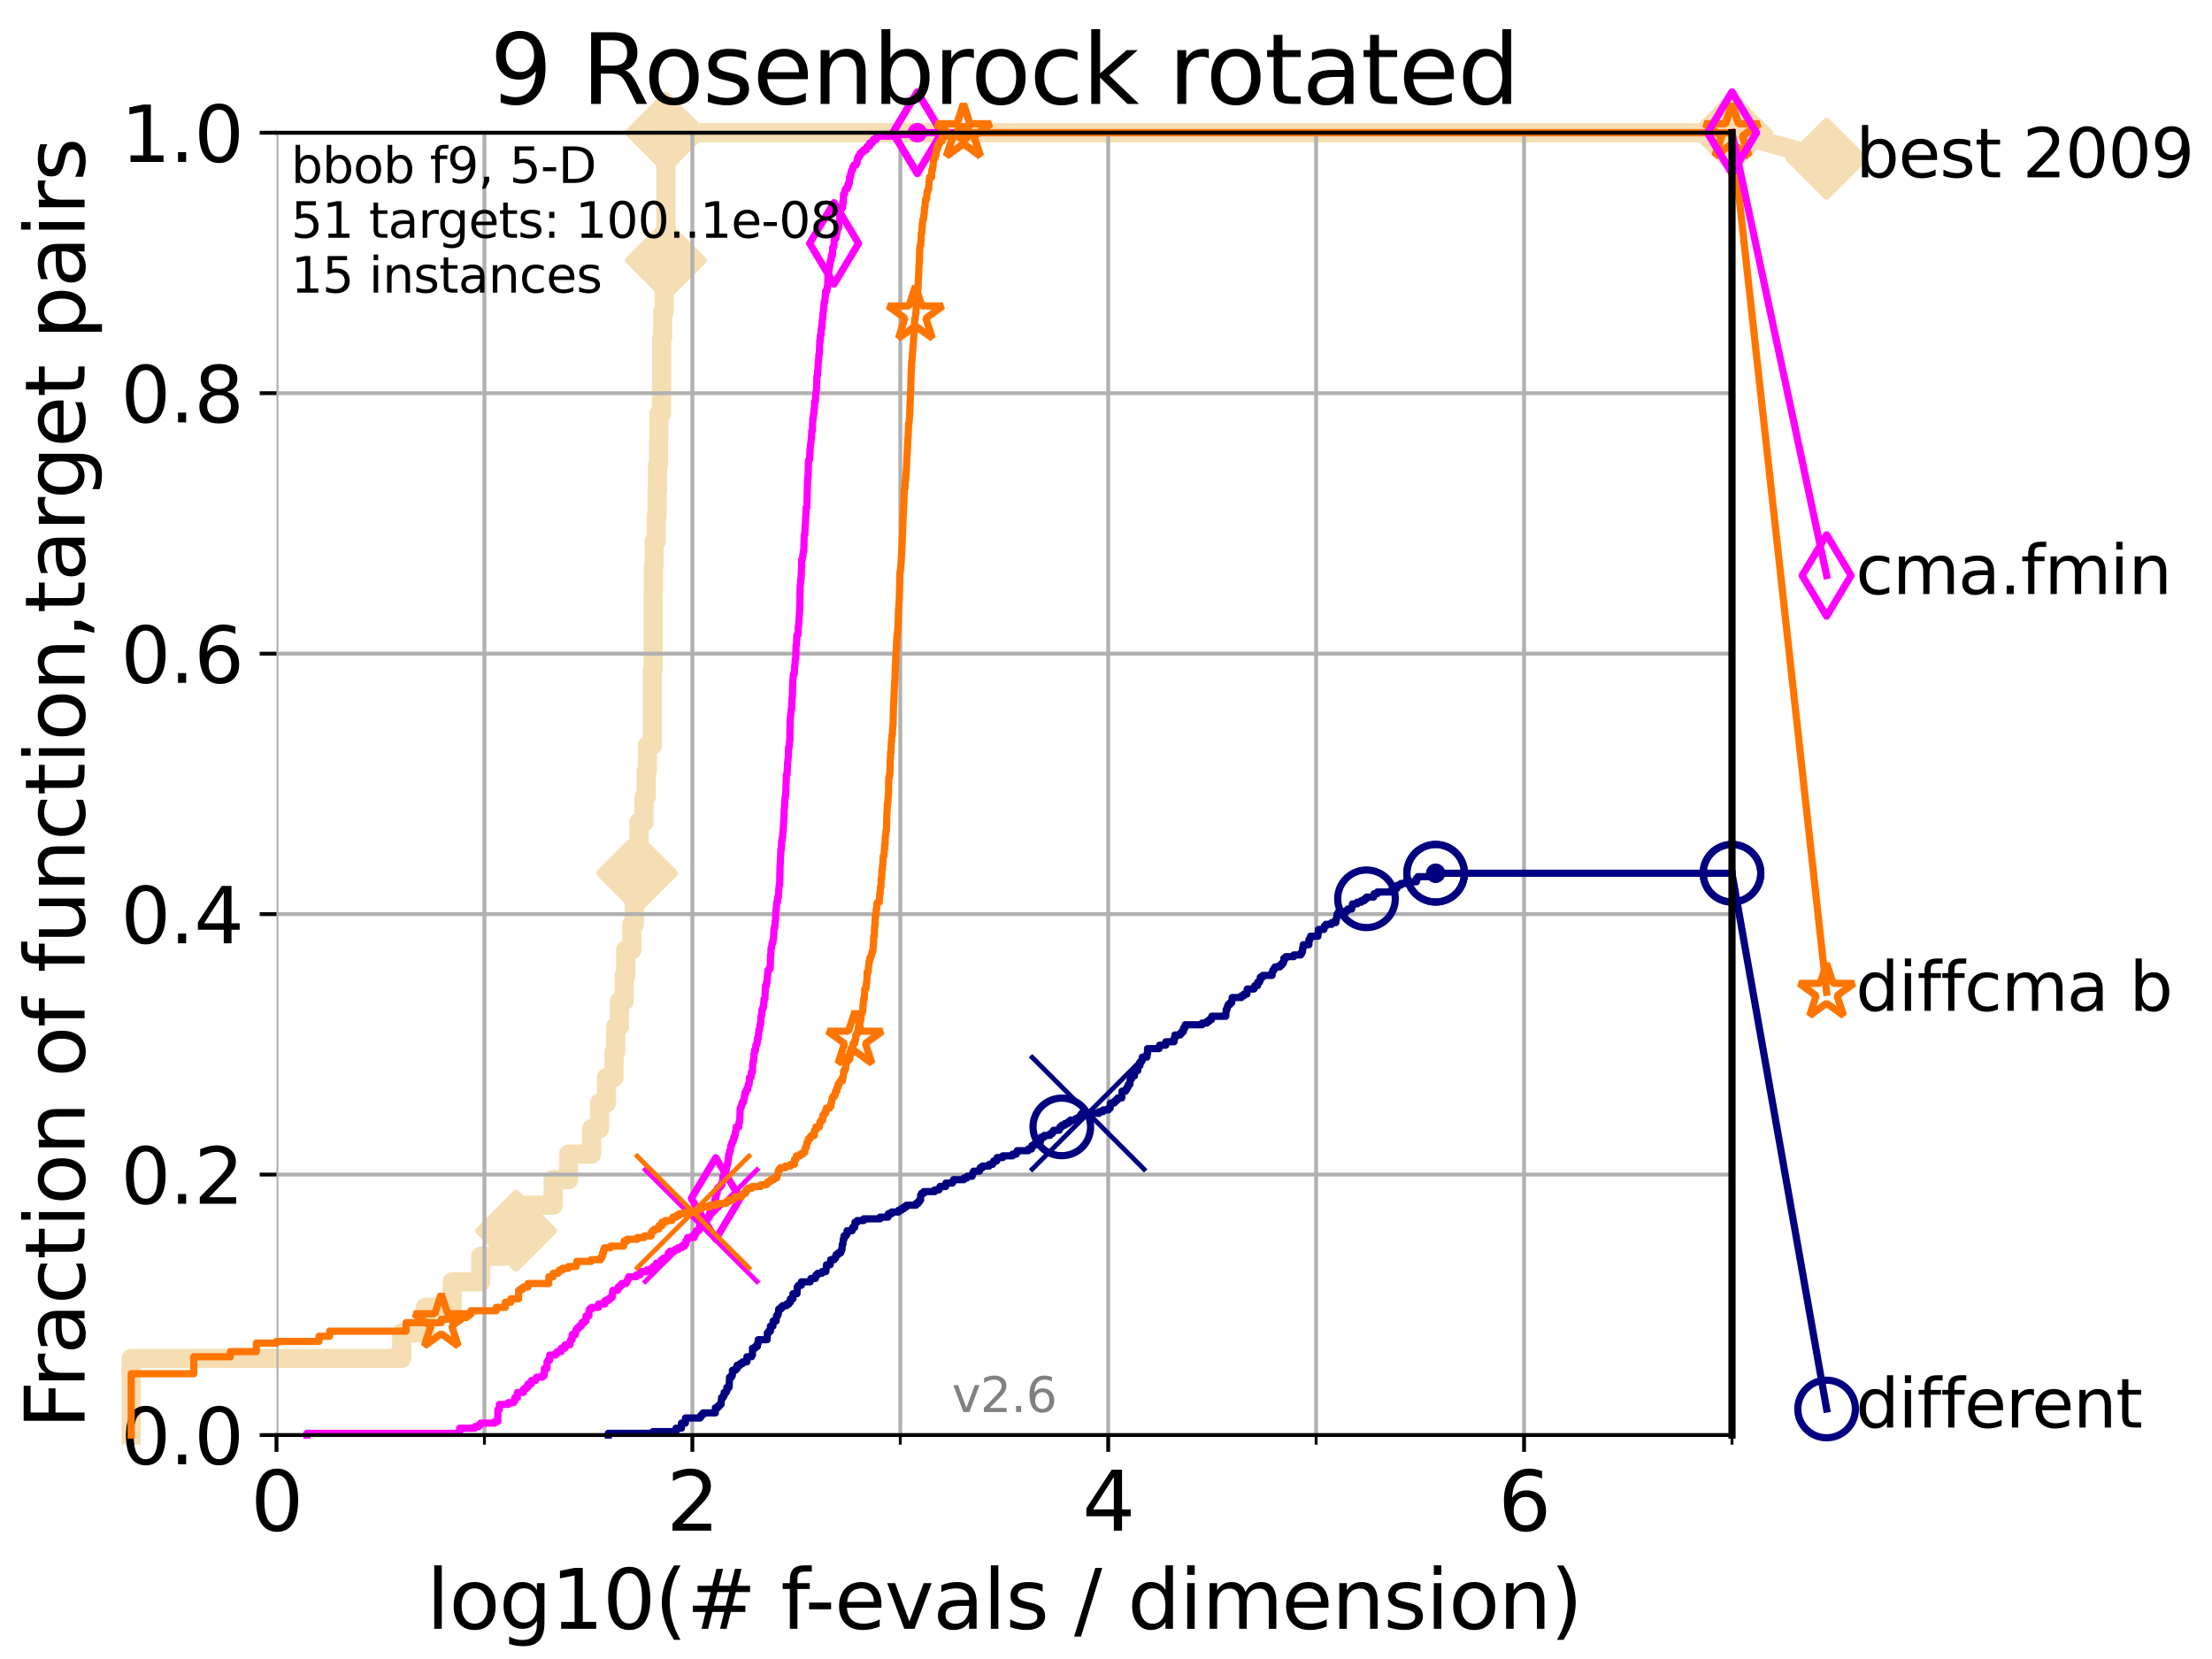 <?xml version="1.0" encoding="utf-8" standalone="no"?>
<!DOCTYPE svg PUBLIC "-//W3C//DTD SVG 1.1//EN"
  "http://www.w3.org/Graphics/SVG/1.1/DTD/svg11.dtd">
<svg height="345.6pt" version="1.1" viewBox="0 0 460.8 345.6" width="460.8pt" xmlns="http://www.w3.org/2000/svg" xmlns:xlink="http://www.w3.org/1999/xlink">
 <defs>
  <style type="text/css">*{stroke-linecap:butt;stroke-linejoin:round;}</style>
 </defs>
 <g id="figure_1">
  <g id="patch_1">
   <path d="M 0 345.6 
L 460.8 345.6 
L 460.8 0 
L 0 0 
z
" style="fill:#ffffff;"/>
  </g>
  <g id="axes_1">
   <g id="patch_2">
    <path d="M 57.6 298.944 
L 360.806 298.944 
L 360.806 27.648 
L 57.6 27.648 
z
" style="fill:#ffffff;"/>
   </g>
   <g id="line2d_1">
    <path d="M 27.324 298.944 
L 27.324 282.985 
L 83.678 282.985 
L 83.678 277.666 
L 88.614 277.666 
L 88.614 272.346 
L 94.206 272.346 
L 94.206 267.027 
L 100.147 267.027 
L 100.147 261.707 
L 104.962 261.707 
L 104.962 256.388 
L 107.512 256.388 
L 107.512 251.068 
L 115.227 251.068 
L 115.227 245.749 
L 118.451 245.749 
L 118.451 240.429 
L 123.26 240.429 
L 123.26 235.11 
L 124.907 235.11 
L 124.907 229.79 
L 126.323 229.79 
L 126.323 224.471 
L 127.911 224.471 
L 127.911 219.151 
L 128.266 219.151 
L 128.266 213.832 
L 129.041 213.832 
L 129.041 208.512 
L 130.027 208.512 
L 130.027 203.192 
L 130.345 203.192 
L 130.345 197.873 
L 131.637 197.873 
L 131.637 192.553 
L 132.145 192.553 
L 132.145 187.234 
L 132.709 187.234 
L 132.709 181.914 
L 133.12 181.914 
L 133.12 171.275 
L 134.177 171.275 
L 134.177 165.956 
L 134.621 165.956 
L 134.621 160.636 
L 134.87 160.636 
L 134.87 155.317 
L 135.894 155.317 
L 135.894 139.358 
L 136.069 139.358 
L 136.069 123.4 
L 136.127 123.4 
L 136.127 118.08 
L 136.242 118.08 
L 136.242 112.76 
L 136.697 112.76 
L 136.697 107.441 
L 136.865 107.441 
L 136.865 102.121 
L 136.975 102.121 
L 136.975 96.802 
L 137.196 96.802 
L 137.196 91.482 
L 137.25 91.482 
L 137.25 86.163 
L 137.788 86.163 
L 137.788 80.843 
L 137.841 80.843 
L 137.841 70.204 
L 138.051 70.204 
L 138.051 64.885 
L 138.362 64.885 
L 138.362 59.565 
L 138.515 59.565 
L 138.515 54.246 
L 138.718 54.246 
L 138.718 27.648 
L 360.806 27.648 
" style="fill:none;stroke:#f5deb3;stroke-linecap:square;stroke-width:4;"/>
   </g>
   <g id="line2d_2">
    <defs>
     <path d="M -0 7.778 
L 7.778 0 
L 0 -7.778 
L -7.778 -0 
z
" id="m30b1cc3edb" style="stroke:#f5deb3;stroke-linejoin:miter;stroke-width:1.5;"/>
    </defs>
    <g>
     <use style="fill:#f5deb3;stroke:#f5deb3;stroke-linejoin:miter;stroke-width:1.5;" x="107.512" xlink:href="#m30b1cc3edb" y="256.388"/>
     <use style="fill:#f5deb3;stroke:#f5deb3;stroke-linejoin:miter;stroke-width:1.5;" x="132.709" xlink:href="#m30b1cc3edb" y="181.914"/>
     <use style="fill:#f5deb3;stroke:#f5deb3;stroke-linejoin:miter;stroke-width:1.5;" x="138.718" xlink:href="#m30b1cc3edb" y="54.246"/>
     <use style="fill:#f5deb3;stroke:#f5deb3;stroke-linejoin:miter;stroke-width:1.5;" x="138.718" xlink:href="#m30b1cc3edb" y="27.648"/>
     <use style="fill:#f5deb3;stroke:#f5deb3;stroke-linejoin:miter;stroke-width:1.5;" x="138.718" xlink:href="#m30b1cc3edb" y="27.648"/>
     <use style="fill:#f5deb3;stroke:#f5deb3;stroke-linejoin:miter;stroke-width:1.5;" x="360.806" xlink:href="#m30b1cc3edb" y="27.648"/>
    </g>
   </g>
   <g id="line2d_3">
    <path style="fill:none;stroke:#f5deb3;stroke-linecap:square;stroke-width:4;"/>
    <g/>
   </g>
   <g id="line2d_4">
    <path d="M 360.806 27.648 
L 380.515 33.074 
" style="fill:none;stroke:#f5deb3;stroke-linecap:square;stroke-width:4;"/>
    <g>
     <use style="fill:#f5deb3;stroke:#f5deb3;stroke-linejoin:miter;stroke-width:1.5;" x="360.806" xlink:href="#m30b1cc3edb" y="27.648"/>
     <use style="fill:#f5deb3;stroke:#f5deb3;stroke-linejoin:miter;stroke-width:1.5;" x="380.515" xlink:href="#m30b1cc3edb" y="33.074"/>
    </g>
   </g>
   <g id="matplotlib.axis_1">
    <g id="xtick_1">
     <g id="line2d_5">
      <path clip-path="url(#paa5f797e59)" d="M 57.6 298.944 
L 57.6 27.648 
" style="fill:none;stroke:#b0b0b0;stroke-linecap:square;stroke-width:0.8;"/>
     </g>
     <g id="line2d_6">
      <defs>
       <path d="M 0 0 
L 0 3.5 
" id="m68d0811bda" style="stroke:#000000;stroke-width:0.8;"/>
      </defs>
      <g>
       <use style="stroke:#000000;stroke-width:0.8;" x="57.6" xlink:href="#m68d0811bda" y="298.944"/>
      </g>
     </g>
     <g id="text_1">
      <!-- 0 -->
      <g transform="translate(52.192 318.861)scale(0.17 -0.17)">
       <defs>
        <path d="M 2034 4250 
Q 1547 4250 1301 3770 
Q 1056 3291 1056 2328 
Q 1056 1369 1301 889 
Q 1547 409 2034 409 
Q 2525 409 2770 889 
Q 3016 1369 3016 2328 
Q 3016 3291 2770 3770 
Q 2525 4250 2034 4250 
z
M 2034 4750 
Q 2819 4750 3233 4129 
Q 3647 3509 3647 2328 
Q 3647 1150 3233 529 
Q 2819 -91 2034 -91 
Q 1250 -91 836 529 
Q 422 1150 422 2328 
Q 422 3509 836 4129 
Q 1250 4750 2034 4750 
z
" id="DejaVuSans-30" transform="scale(0.016)"/>
       </defs>
       <use xlink:href="#DejaVuSans-30"/>
      </g>
     </g>
    </g>
    <g id="xtick_2">
     <g id="line2d_7">
      <path clip-path="url(#paa5f797e59)" d="M 144.23 298.944 
L 144.23 27.648 
" style="fill:none;stroke:#b0b0b0;stroke-linecap:square;stroke-width:0.8;"/>
     </g>
     <g id="line2d_8">
      <g>
       <use style="stroke:#000000;stroke-width:0.8;" x="144.23" xlink:href="#m68d0811bda" y="298.944"/>
      </g>
     </g>
     <g id="text_2">
      <!-- 2 -->
      <g transform="translate(138.822 318.861)scale(0.17 -0.17)">
       <defs>
        <path d="M 1228 531 
L 3431 531 
L 3431 0 
L 469 0 
L 469 531 
Q 828 903 1448 1529 
Q 2069 2156 2228 2338 
Q 2531 2678 2651 2914 
Q 2772 3150 2772 3378 
Q 2772 3750 2511 3984 
Q 2250 4219 1831 4219 
Q 1534 4219 1204 4116 
Q 875 4013 500 3803 
L 500 4441 
Q 881 4594 1212 4672 
Q 1544 4750 1819 4750 
Q 2544 4750 2975 4387 
Q 3406 4025 3406 3419 
Q 3406 3131 3298 2873 
Q 3191 2616 2906 2266 
Q 2828 2175 2409 1742 
Q 1991 1309 1228 531 
z
" id="DejaVuSans-32" transform="scale(0.016)"/>
       </defs>
       <use xlink:href="#DejaVuSans-32"/>
      </g>
     </g>
    </g>
    <g id="xtick_3">
     <g id="line2d_9">
      <path clip-path="url(#paa5f797e59)" d="M 230.861 298.944 
L 230.861 27.648 
" style="fill:none;stroke:#b0b0b0;stroke-linecap:square;stroke-width:0.8;"/>
     </g>
     <g id="line2d_10">
      <g>
       <use style="stroke:#000000;stroke-width:0.8;" x="230.861" xlink:href="#m68d0811bda" y="298.944"/>
      </g>
     </g>
     <g id="text_3">
      <!-- 4 -->
      <g transform="translate(225.453 318.861)scale(0.17 -0.17)">
       <defs>
        <path d="M 2419 4116 
L 825 1625 
L 2419 1625 
L 2419 4116 
z
M 2253 4666 
L 3047 4666 
L 3047 1625 
L 3713 1625 
L 3713 1100 
L 3047 1100 
L 3047 0 
L 2419 0 
L 2419 1100 
L 313 1100 
L 313 1709 
L 2253 4666 
z
" id="DejaVuSans-34" transform="scale(0.016)"/>
       </defs>
       <use xlink:href="#DejaVuSans-34"/>
      </g>
     </g>
    </g>
    <g id="xtick_4">
     <g id="line2d_11">
      <path clip-path="url(#paa5f797e59)" d="M 317.491 298.944 
L 317.491 27.648 
" style="fill:none;stroke:#b0b0b0;stroke-linecap:square;stroke-width:0.8;"/>
     </g>
     <g id="line2d_12">
      <g>
       <use style="stroke:#000000;stroke-width:0.8;" x="317.491" xlink:href="#m68d0811bda" y="298.944"/>
      </g>
     </g>
     <g id="text_4">
      <!-- 6 -->
      <g transform="translate(312.083 318.861)scale(0.17 -0.17)">
       <defs>
        <path d="M 2113 2584 
Q 1688 2584 1439 2293 
Q 1191 2003 1191 1497 
Q 1191 994 1439 701 
Q 1688 409 2113 409 
Q 2538 409 2786 701 
Q 3034 994 3034 1497 
Q 3034 2003 2786 2293 
Q 2538 2584 2113 2584 
z
M 3366 4563 
L 3366 3988 
Q 3128 4100 2886 4159 
Q 2644 4219 2406 4219 
Q 1781 4219 1451 3797 
Q 1122 3375 1075 2522 
Q 1259 2794 1537 2939 
Q 1816 3084 2150 3084 
Q 2853 3084 3261 2657 
Q 3669 2231 3669 1497 
Q 3669 778 3244 343 
Q 2819 -91 2113 -91 
Q 1303 -91 875 529 
Q 447 1150 447 2328 
Q 447 3434 972 4092 
Q 1497 4750 2381 4750 
Q 2619 4750 2861 4703 
Q 3103 4656 3366 4563 
z
" id="DejaVuSans-36" transform="scale(0.016)"/>
       </defs>
       <use xlink:href="#DejaVuSans-36"/>
      </g>
     </g>
    </g>
    <g id="xtick_5">
     <g id="line2d_13">
      <path clip-path="url(#paa5f797e59)" d="M 100.915 298.944 
L 100.915 27.648 
" style="fill:none;stroke:#b0b0b0;stroke-linecap:square;stroke-width:0.8;"/>
     </g>
     <g id="line2d_14">
      <defs>
       <path d="M 0 0 
L 0 2 
" id="mfe66034802" style="stroke:#000000;stroke-width:0.6;"/>
      </defs>
      <g>
       <use style="stroke:#000000;stroke-width:0.6;" x="100.915" xlink:href="#mfe66034802" y="298.944"/>
      </g>
     </g>
    </g>
    <g id="xtick_6">
     <g id="line2d_15">
      <path clip-path="url(#paa5f797e59)" d="M 187.546 298.944 
L 187.546 27.648 
" style="fill:none;stroke:#b0b0b0;stroke-linecap:square;stroke-width:0.8;"/>
     </g>
     <g id="line2d_16">
      <g>
       <use style="stroke:#000000;stroke-width:0.6;" x="187.546" xlink:href="#mfe66034802" y="298.944"/>
      </g>
     </g>
    </g>
    <g id="xtick_7">
     <g id="line2d_17">
      <path clip-path="url(#paa5f797e59)" d="M 274.176 298.944 
L 274.176 27.648 
" style="fill:none;stroke:#b0b0b0;stroke-linecap:square;stroke-width:0.8;"/>
     </g>
     <g id="line2d_18">
      <g>
       <use style="stroke:#000000;stroke-width:0.6;" x="274.176" xlink:href="#mfe66034802" y="298.944"/>
      </g>
     </g>
    </g>
    <g id="xtick_8">
     <g id="line2d_19">
      <path clip-path="url(#paa5f797e59)" d="M 360.806 298.944 
L 360.806 27.648 
" style="fill:none;stroke:#b0b0b0;stroke-linecap:square;stroke-width:0.8;"/>
     </g>
     <g id="line2d_20">
      <g>
       <use style="stroke:#000000;stroke-width:0.6;" x="360.806" xlink:href="#mfe66034802" y="298.944"/>
      </g>
     </g>
    </g>
    <g id="text_5">
     <!-- log10(# f-evals / dimension) -->
     <g transform="translate(88.823 339.314)scale(0.17 -0.17)">
      <defs>
       <path d="M 603 4863 
L 1178 4863 
L 1178 0 
L 603 0 
L 603 4863 
z
" id="DejaVuSans-6c" transform="scale(0.016)"/>
       <path d="M 1959 3097 
Q 1497 3097 1228 2736 
Q 959 2375 959 1747 
Q 959 1119 1226 758 
Q 1494 397 1959 397 
Q 2419 397 2687 759 
Q 2956 1122 2956 1747 
Q 2956 2369 2687 2733 
Q 2419 3097 1959 3097 
z
M 1959 3584 
Q 2709 3584 3137 3096 
Q 3566 2609 3566 1747 
Q 3566 888 3137 398 
Q 2709 -91 1959 -91 
Q 1206 -91 779 398 
Q 353 888 353 1747 
Q 353 2609 779 3096 
Q 1206 3584 1959 3584 
z
" id="DejaVuSans-6f" transform="scale(0.016)"/>
       <path d="M 2906 1791 
Q 2906 2416 2648 2759 
Q 2391 3103 1925 3103 
Q 1463 3103 1205 2759 
Q 947 2416 947 1791 
Q 947 1169 1205 825 
Q 1463 481 1925 481 
Q 2391 481 2648 825 
Q 2906 1169 2906 1791 
z
M 3481 434 
Q 3481 -459 3084 -895 
Q 2688 -1331 1869 -1331 
Q 1566 -1331 1297 -1286 
Q 1028 -1241 775 -1147 
L 775 -588 
Q 1028 -725 1275 -790 
Q 1522 -856 1778 -856 
Q 2344 -856 2625 -561 
Q 2906 -266 2906 331 
L 2906 616 
Q 2728 306 2450 153 
Q 2172 0 1784 0 
Q 1141 0 747 490 
Q 353 981 353 1791 
Q 353 2603 747 3093 
Q 1141 3584 1784 3584 
Q 2172 3584 2450 3431 
Q 2728 3278 2906 2969 
L 2906 3500 
L 3481 3500 
L 3481 434 
z
" id="DejaVuSans-67" transform="scale(0.016)"/>
       <path d="M 794 531 
L 1825 531 
L 1825 4091 
L 703 3866 
L 703 4441 
L 1819 4666 
L 2450 4666 
L 2450 531 
L 3481 531 
L 3481 0 
L 794 0 
L 794 531 
z
" id="DejaVuSans-31" transform="scale(0.016)"/>
       <path d="M 1984 4856 
Q 1566 4138 1362 3434 
Q 1159 2731 1159 2009 
Q 1159 1288 1364 580 
Q 1569 -128 1984 -844 
L 1484 -844 
Q 1016 -109 783 600 
Q 550 1309 550 2009 
Q 550 2706 781 3412 
Q 1013 4119 1484 4856 
L 1984 4856 
z
" id="DejaVuSans-28" transform="scale(0.016)"/>
       <path d="M 3272 2816 
L 2363 2816 
L 2100 1772 
L 3016 1772 
L 3272 2816 
z
M 2803 4594 
L 2478 3297 
L 3391 3297 
L 3719 4594 
L 4219 4594 
L 3897 3297 
L 4872 3297 
L 4872 2816 
L 3775 2816 
L 3519 1772 
L 4513 1772 
L 4513 1294 
L 3397 1294 
L 3072 0 
L 2572 0 
L 2894 1294 
L 1978 1294 
L 1656 0 
L 1153 0 
L 1478 1294 
L 494 1294 
L 494 1772 
L 1594 1772 
L 1856 2816 
L 850 2816 
L 850 3297 
L 1978 3297 
L 2297 4594 
L 2803 4594 
z
" id="DejaVuSans-23" transform="scale(0.016)"/>
       <path id="DejaVuSans-20" transform="scale(0.016)"/>
       <path d="M 2375 4863 
L 2375 4384 
L 1825 4384 
Q 1516 4384 1395 4259 
Q 1275 4134 1275 3809 
L 1275 3500 
L 2222 3500 
L 2222 3053 
L 1275 3053 
L 1275 0 
L 697 0 
L 697 3053 
L 147 3053 
L 147 3500 
L 697 3500 
L 697 3744 
Q 697 4328 969 4595 
Q 1241 4863 1831 4863 
L 2375 4863 
z
" id="DejaVuSans-66" transform="scale(0.016)"/>
       <path d="M 313 2009 
L 1997 2009 
L 1997 1497 
L 313 1497 
L 313 2009 
z
" id="DejaVuSans-2d" transform="scale(0.016)"/>
       <path d="M 3597 1894 
L 3597 1613 
L 953 1613 
Q 991 1019 1311 708 
Q 1631 397 2203 397 
Q 2534 397 2845 478 
Q 3156 559 3463 722 
L 3463 178 
Q 3153 47 2828 -22 
Q 2503 -91 2169 -91 
Q 1331 -91 842 396 
Q 353 884 353 1716 
Q 353 2575 817 3079 
Q 1281 3584 2069 3584 
Q 2775 3584 3186 3129 
Q 3597 2675 3597 1894 
z
M 3022 2063 
Q 3016 2534 2758 2815 
Q 2500 3097 2075 3097 
Q 1594 3097 1305 2825 
Q 1016 2553 972 2059 
L 3022 2063 
z
" id="DejaVuSans-65" transform="scale(0.016)"/>
       <path d="M 191 3500 
L 800 3500 
L 1894 563 
L 2988 3500 
L 3597 3500 
L 2284 0 
L 1503 0 
L 191 3500 
z
" id="DejaVuSans-76" transform="scale(0.016)"/>
       <path d="M 2194 1759 
Q 1497 1759 1228 1600 
Q 959 1441 959 1056 
Q 959 750 1161 570 
Q 1363 391 1709 391 
Q 2188 391 2477 730 
Q 2766 1069 2766 1631 
L 2766 1759 
L 2194 1759 
z
M 3341 1997 
L 3341 0 
L 2766 0 
L 2766 531 
Q 2569 213 2275 61 
Q 1981 -91 1556 -91 
Q 1019 -91 701 211 
Q 384 513 384 1019 
Q 384 1609 779 1909 
Q 1175 2209 1959 2209 
L 2766 2209 
L 2766 2266 
Q 2766 2663 2505 2880 
Q 2244 3097 1772 3097 
Q 1472 3097 1187 3025 
Q 903 2953 641 2809 
L 641 3341 
Q 956 3463 1253 3523 
Q 1550 3584 1831 3584 
Q 2591 3584 2966 3190 
Q 3341 2797 3341 1997 
z
" id="DejaVuSans-61" transform="scale(0.016)"/>
       <path d="M 2834 3397 
L 2834 2853 
Q 2591 2978 2328 3040 
Q 2066 3103 1784 3103 
Q 1356 3103 1142 2972 
Q 928 2841 928 2578 
Q 928 2378 1081 2264 
Q 1234 2150 1697 2047 
L 1894 2003 
Q 2506 1872 2764 1633 
Q 3022 1394 3022 966 
Q 3022 478 2636 193 
Q 2250 -91 1575 -91 
Q 1294 -91 989 -36 
Q 684 19 347 128 
L 347 722 
Q 666 556 975 473 
Q 1284 391 1588 391 
Q 1994 391 2212 530 
Q 2431 669 2431 922 
Q 2431 1156 2273 1281 
Q 2116 1406 1581 1522 
L 1381 1569 
Q 847 1681 609 1914 
Q 372 2147 372 2553 
Q 372 3047 722 3315 
Q 1072 3584 1716 3584 
Q 2034 3584 2315 3537 
Q 2597 3491 2834 3397 
z
" id="DejaVuSans-73" transform="scale(0.016)"/>
       <path d="M 1625 4666 
L 2156 4666 
L 531 -594 
L 0 -594 
L 1625 4666 
z
" id="DejaVuSans-2f" transform="scale(0.016)"/>
       <path d="M 2906 2969 
L 2906 4863 
L 3481 4863 
L 3481 0 
L 2906 0 
L 2906 525 
Q 2725 213 2448 61 
Q 2172 -91 1784 -91 
Q 1150 -91 751 415 
Q 353 922 353 1747 
Q 353 2572 751 3078 
Q 1150 3584 1784 3584 
Q 2172 3584 2448 3432 
Q 2725 3281 2906 2969 
z
M 947 1747 
Q 947 1113 1208 752 
Q 1469 391 1925 391 
Q 2381 391 2643 752 
Q 2906 1113 2906 1747 
Q 2906 2381 2643 2742 
Q 2381 3103 1925 3103 
Q 1469 3103 1208 2742 
Q 947 2381 947 1747 
z
" id="DejaVuSans-64" transform="scale(0.016)"/>
       <path d="M 603 3500 
L 1178 3500 
L 1178 0 
L 603 0 
L 603 3500 
z
M 603 4863 
L 1178 4863 
L 1178 4134 
L 603 4134 
L 603 4863 
z
" id="DejaVuSans-69" transform="scale(0.016)"/>
       <path d="M 3328 2828 
Q 3544 3216 3844 3400 
Q 4144 3584 4550 3584 
Q 5097 3584 5394 3201 
Q 5691 2819 5691 2113 
L 5691 0 
L 5113 0 
L 5113 2094 
Q 5113 2597 4934 2840 
Q 4756 3084 4391 3084 
Q 3944 3084 3684 2787 
Q 3425 2491 3425 1978 
L 3425 0 
L 2847 0 
L 2847 2094 
Q 2847 2600 2669 2842 
Q 2491 3084 2119 3084 
Q 1678 3084 1418 2786 
Q 1159 2488 1159 1978 
L 1159 0 
L 581 0 
L 581 3500 
L 1159 3500 
L 1159 2956 
Q 1356 3278 1631 3431 
Q 1906 3584 2284 3584 
Q 2666 3584 2933 3390 
Q 3200 3197 3328 2828 
z
" id="DejaVuSans-6d" transform="scale(0.016)"/>
       <path d="M 3513 2113 
L 3513 0 
L 2938 0 
L 2938 2094 
Q 2938 2591 2744 2837 
Q 2550 3084 2163 3084 
Q 1697 3084 1428 2787 
Q 1159 2491 1159 1978 
L 1159 0 
L 581 0 
L 581 3500 
L 1159 3500 
L 1159 2956 
Q 1366 3272 1645 3428 
Q 1925 3584 2291 3584 
Q 2894 3584 3203 3211 
Q 3513 2838 3513 2113 
z
" id="DejaVuSans-6e" transform="scale(0.016)"/>
       <path d="M 513 4856 
L 1013 4856 
Q 1481 4119 1714 3412 
Q 1947 2706 1947 2009 
Q 1947 1309 1714 600 
Q 1481 -109 1013 -844 
L 513 -844 
Q 928 -128 1133 580 
Q 1338 1288 1338 2009 
Q 1338 2731 1133 3434 
Q 928 4138 513 4856 
z
" id="DejaVuSans-29" transform="scale(0.016)"/>
      </defs>
      <use xlink:href="#DejaVuSans-6c"/>
      <use x="27.783" xlink:href="#DejaVuSans-6f"/>
      <use x="88.965" xlink:href="#DejaVuSans-67"/>
      <use x="152.441" xlink:href="#DejaVuSans-31"/>
      <use x="216.064" xlink:href="#DejaVuSans-30"/>
      <use x="279.688" xlink:href="#DejaVuSans-28"/>
      <use x="318.701" xlink:href="#DejaVuSans-23"/>
      <use x="402.49" xlink:href="#DejaVuSans-20"/>
      <use x="434.277" xlink:href="#DejaVuSans-66"/>
      <use x="463.982" xlink:href="#DejaVuSans-2d"/>
      <use x="500.066" xlink:href="#DejaVuSans-65"/>
      <use x="561.59" xlink:href="#DejaVuSans-76"/>
      <use x="620.77" xlink:href="#DejaVuSans-61"/>
      <use x="682.049" xlink:href="#DejaVuSans-6c"/>
      <use x="709.832" xlink:href="#DejaVuSans-73"/>
      <use x="761.932" xlink:href="#DejaVuSans-20"/>
      <use x="793.719" xlink:href="#DejaVuSans-2f"/>
      <use x="827.41" xlink:href="#DejaVuSans-20"/>
      <use x="859.197" xlink:href="#DejaVuSans-64"/>
      <use x="922.674" xlink:href="#DejaVuSans-69"/>
      <use x="950.457" xlink:href="#DejaVuSans-6d"/>
      <use x="1047.869" xlink:href="#DejaVuSans-65"/>
      <use x="1109.393" xlink:href="#DejaVuSans-6e"/>
      <use x="1172.771" xlink:href="#DejaVuSans-73"/>
      <use x="1224.871" xlink:href="#DejaVuSans-69"/>
      <use x="1252.654" xlink:href="#DejaVuSans-6f"/>
      <use x="1313.836" xlink:href="#DejaVuSans-6e"/>
      <use x="1377.215" xlink:href="#DejaVuSans-29"/>
     </g>
    </g>
   </g>
   <g id="matplotlib.axis_2">
    <g id="ytick_1">
     <g id="line2d_21">
      <path clip-path="url(#paa5f797e59)" d="M 57.6 298.944 
L 360.806 298.944 
" style="fill:none;stroke:#b0b0b0;stroke-linecap:square;stroke-width:0.8;"/>
     </g>
     <g id="line2d_22">
      <defs>
       <path d="M 0 0 
L -3.5 0 
" id="m7a30ae7603" style="stroke:#000000;stroke-width:0.8;"/>
      </defs>
      <g>
       <use style="stroke:#000000;stroke-width:0.8;" x="57.6" xlink:href="#m7a30ae7603" y="298.944"/>
      </g>
     </g>
     <g id="text_6">
      <!-- 0.0 -->
      <g transform="translate(25.155 305.023)scale(0.16 -0.16)">
       <defs>
        <path d="M 684 794 
L 1344 794 
L 1344 0 
L 684 0 
L 684 794 
z
" id="DejaVuSans-2e" transform="scale(0.016)"/>
       </defs>
       <use xlink:href="#DejaVuSans-30"/>
       <use x="63.623" xlink:href="#DejaVuSans-2e"/>
       <use x="95.41" xlink:href="#DejaVuSans-30"/>
      </g>
     </g>
    </g>
    <g id="ytick_2">
     <g id="line2d_23">
      <path clip-path="url(#paa5f797e59)" d="M 57.6 244.685 
L 360.806 244.685 
" style="fill:none;stroke:#b0b0b0;stroke-linecap:square;stroke-width:0.8;"/>
     </g>
     <g id="line2d_24">
      <g>
       <use style="stroke:#000000;stroke-width:0.8;" x="57.6" xlink:href="#m7a30ae7603" y="244.685"/>
      </g>
     </g>
     <g id="text_7">
      <!-- 0.2 -->
      <g transform="translate(25.155 250.764)scale(0.16 -0.16)">
       <use xlink:href="#DejaVuSans-30"/>
       <use x="63.623" xlink:href="#DejaVuSans-2e"/>
       <use x="95.41" xlink:href="#DejaVuSans-32"/>
      </g>
     </g>
    </g>
    <g id="ytick_3">
     <g id="line2d_25">
      <path clip-path="url(#paa5f797e59)" d="M 57.6 190.426 
L 360.806 190.426 
" style="fill:none;stroke:#b0b0b0;stroke-linecap:square;stroke-width:0.8;"/>
     </g>
     <g id="line2d_26">
      <g>
       <use style="stroke:#000000;stroke-width:0.8;" x="57.6" xlink:href="#m7a30ae7603" y="190.426"/>
      </g>
     </g>
     <g id="text_8">
      <!-- 0.4 -->
      <g transform="translate(25.155 196.504)scale(0.16 -0.16)">
       <use xlink:href="#DejaVuSans-30"/>
       <use x="63.623" xlink:href="#DejaVuSans-2e"/>
       <use x="95.41" xlink:href="#DejaVuSans-34"/>
      </g>
     </g>
    </g>
    <g id="ytick_4">
     <g id="line2d_27">
      <path clip-path="url(#paa5f797e59)" d="M 57.6 136.166 
L 360.806 136.166 
" style="fill:none;stroke:#b0b0b0;stroke-linecap:square;stroke-width:0.8;"/>
     </g>
     <g id="line2d_28">
      <g>
       <use style="stroke:#000000;stroke-width:0.8;" x="57.6" xlink:href="#m7a30ae7603" y="136.166"/>
      </g>
     </g>
     <g id="text_9">
      <!-- 0.6 -->
      <g transform="translate(25.155 142.245)scale(0.16 -0.16)">
       <use xlink:href="#DejaVuSans-30"/>
       <use x="63.623" xlink:href="#DejaVuSans-2e"/>
       <use x="95.41" xlink:href="#DejaVuSans-36"/>
      </g>
     </g>
    </g>
    <g id="ytick_5">
     <g id="line2d_29">
      <path clip-path="url(#paa5f797e59)" d="M 57.6 81.907 
L 360.806 81.907 
" style="fill:none;stroke:#b0b0b0;stroke-linecap:square;stroke-width:0.8;"/>
     </g>
     <g id="line2d_30">
      <g>
       <use style="stroke:#000000;stroke-width:0.8;" x="57.6" xlink:href="#m7a30ae7603" y="81.907"/>
      </g>
     </g>
     <g id="text_10">
      <!-- 0.8 -->
      <g transform="translate(25.155 87.986)scale(0.16 -0.16)">
       <defs>
        <path d="M 2034 2216 
Q 1584 2216 1326 1975 
Q 1069 1734 1069 1313 
Q 1069 891 1326 650 
Q 1584 409 2034 409 
Q 2484 409 2743 651 
Q 3003 894 3003 1313 
Q 3003 1734 2745 1975 
Q 2488 2216 2034 2216 
z
M 1403 2484 
Q 997 2584 770 2862 
Q 544 3141 544 3541 
Q 544 4100 942 4425 
Q 1341 4750 2034 4750 
Q 2731 4750 3128 4425 
Q 3525 4100 3525 3541 
Q 3525 3141 3298 2862 
Q 3072 2584 2669 2484 
Q 3125 2378 3379 2068 
Q 3634 1759 3634 1313 
Q 3634 634 3220 271 
Q 2806 -91 2034 -91 
Q 1263 -91 848 271 
Q 434 634 434 1313 
Q 434 1759 690 2068 
Q 947 2378 1403 2484 
z
M 1172 3481 
Q 1172 3119 1398 2916 
Q 1625 2713 2034 2713 
Q 2441 2713 2670 2916 
Q 2900 3119 2900 3481 
Q 2900 3844 2670 4047 
Q 2441 4250 2034 4250 
Q 1625 4250 1398 4047 
Q 1172 3844 1172 3481 
z
" id="DejaVuSans-38" transform="scale(0.016)"/>
       </defs>
       <use xlink:href="#DejaVuSans-30"/>
       <use x="63.623" xlink:href="#DejaVuSans-2e"/>
       <use x="95.41" xlink:href="#DejaVuSans-38"/>
      </g>
     </g>
    </g>
    <g id="ytick_6">
     <g id="line2d_31">
      <path clip-path="url(#paa5f797e59)" d="M 57.6 27.648 
L 360.806 27.648 
" style="fill:none;stroke:#b0b0b0;stroke-linecap:square;stroke-width:0.8;"/>
     </g>
     <g id="line2d_32">
      <g>
       <use style="stroke:#000000;stroke-width:0.8;" x="57.6" xlink:href="#m7a30ae7603" y="27.648"/>
      </g>
     </g>
     <g id="text_11">
      <!-- 1.0 -->
      <g transform="translate(25.155 33.727)scale(0.16 -0.16)">
       <use xlink:href="#DejaVuSans-31"/>
       <use x="63.623" xlink:href="#DejaVuSans-2e"/>
       <use x="95.41" xlink:href="#DejaVuSans-30"/>
      </g>
     </g>
    </g>
    <g id="text_12">
     <!-- Fraction of function,target pairs -->
     <g transform="translate(17.62 297.681)rotate(-90)scale(0.17 -0.17)">
      <defs>
       <path d="M 628 4666 
L 3309 4666 
L 3309 4134 
L 1259 4134 
L 1259 2759 
L 3109 2759 
L 3109 2228 
L 1259 2228 
L 1259 0 
L 628 0 
L 628 4666 
z
" id="DejaVuSans-46" transform="scale(0.016)"/>
       <path d="M 2631 2963 
Q 2534 3019 2420 3045 
Q 2306 3072 2169 3072 
Q 1681 3072 1420 2755 
Q 1159 2438 1159 1844 
L 1159 0 
L 581 0 
L 581 3500 
L 1159 3500 
L 1159 2956 
Q 1341 3275 1631 3429 
Q 1922 3584 2338 3584 
Q 2397 3584 2469 3576 
Q 2541 3569 2628 3553 
L 2631 2963 
z
" id="DejaVuSans-72" transform="scale(0.016)"/>
       <path d="M 3122 3366 
L 3122 2828 
Q 2878 2963 2633 3030 
Q 2388 3097 2138 3097 
Q 1578 3097 1268 2742 
Q 959 2388 959 1747 
Q 959 1106 1268 751 
Q 1578 397 2138 397 
Q 2388 397 2633 464 
Q 2878 531 3122 666 
L 3122 134 
Q 2881 22 2623 -34 
Q 2366 -91 2075 -91 
Q 1284 -91 818 406 
Q 353 903 353 1747 
Q 353 2603 823 3093 
Q 1294 3584 2113 3584 
Q 2378 3584 2631 3529 
Q 2884 3475 3122 3366 
z
" id="DejaVuSans-63" transform="scale(0.016)"/>
       <path d="M 1172 4494 
L 1172 3500 
L 2356 3500 
L 2356 3053 
L 1172 3053 
L 1172 1153 
Q 1172 725 1289 603 
Q 1406 481 1766 481 
L 2356 481 
L 2356 0 
L 1766 0 
Q 1100 0 847 248 
Q 594 497 594 1153 
L 594 3053 
L 172 3053 
L 172 3500 
L 594 3500 
L 594 4494 
L 1172 4494 
z
" id="DejaVuSans-74" transform="scale(0.016)"/>
       <path d="M 544 1381 
L 544 3500 
L 1119 3500 
L 1119 1403 
Q 1119 906 1312 657 
Q 1506 409 1894 409 
Q 2359 409 2629 706 
Q 2900 1003 2900 1516 
L 2900 3500 
L 3475 3500 
L 3475 0 
L 2900 0 
L 2900 538 
Q 2691 219 2414 64 
Q 2138 -91 1772 -91 
Q 1169 -91 856 284 
Q 544 659 544 1381 
z
M 1991 3584 
L 1991 3584 
z
" id="DejaVuSans-75" transform="scale(0.016)"/>
       <path d="M 750 794 
L 1409 794 
L 1409 256 
L 897 -744 
L 494 -744 
L 750 256 
L 750 794 
z
" id="DejaVuSans-2c" transform="scale(0.016)"/>
       <path d="M 1159 525 
L 1159 -1331 
L 581 -1331 
L 581 3500 
L 1159 3500 
L 1159 2969 
Q 1341 3281 1617 3432 
Q 1894 3584 2278 3584 
Q 2916 3584 3314 3078 
Q 3713 2572 3713 1747 
Q 3713 922 3314 415 
Q 2916 -91 2278 -91 
Q 1894 -91 1617 61 
Q 1341 213 1159 525 
z
M 3116 1747 
Q 3116 2381 2855 2742 
Q 2594 3103 2138 3103 
Q 1681 3103 1420 2742 
Q 1159 2381 1159 1747 
Q 1159 1113 1420 752 
Q 1681 391 2138 391 
Q 2594 391 2855 752 
Q 3116 1113 3116 1747 
z
" id="DejaVuSans-70" transform="scale(0.016)"/>
      </defs>
      <use xlink:href="#DejaVuSans-46"/>
      <use x="50.27" xlink:href="#DejaVuSans-72"/>
      <use x="91.383" xlink:href="#DejaVuSans-61"/>
      <use x="152.662" xlink:href="#DejaVuSans-63"/>
      <use x="207.643" xlink:href="#DejaVuSans-74"/>
      <use x="246.852" xlink:href="#DejaVuSans-69"/>
      <use x="274.635" xlink:href="#DejaVuSans-6f"/>
      <use x="335.816" xlink:href="#DejaVuSans-6e"/>
      <use x="399.195" xlink:href="#DejaVuSans-20"/>
      <use x="430.982" xlink:href="#DejaVuSans-6f"/>
      <use x="492.164" xlink:href="#DejaVuSans-66"/>
      <use x="527.369" xlink:href="#DejaVuSans-20"/>
      <use x="559.156" xlink:href="#DejaVuSans-66"/>
      <use x="594.361" xlink:href="#DejaVuSans-75"/>
      <use x="657.74" xlink:href="#DejaVuSans-6e"/>
      <use x="721.119" xlink:href="#DejaVuSans-63"/>
      <use x="776.1" xlink:href="#DejaVuSans-74"/>
      <use x="815.309" xlink:href="#DejaVuSans-69"/>
      <use x="843.092" xlink:href="#DejaVuSans-6f"/>
      <use x="904.273" xlink:href="#DejaVuSans-6e"/>
      <use x="967.652" xlink:href="#DejaVuSans-2c"/>
      <use x="999.439" xlink:href="#DejaVuSans-74"/>
      <use x="1038.648" xlink:href="#DejaVuSans-61"/>
      <use x="1099.928" xlink:href="#DejaVuSans-72"/>
      <use x="1139.291" xlink:href="#DejaVuSans-67"/>
      <use x="1202.768" xlink:href="#DejaVuSans-65"/>
      <use x="1264.291" xlink:href="#DejaVuSans-74"/>
      <use x="1303.5" xlink:href="#DejaVuSans-20"/>
      <use x="1335.287" xlink:href="#DejaVuSans-70"/>
      <use x="1398.764" xlink:href="#DejaVuSans-61"/>
      <use x="1460.043" xlink:href="#DejaVuSans-69"/>
      <use x="1487.826" xlink:href="#DejaVuSans-72"/>
      <use x="1528.939" xlink:href="#DejaVuSans-73"/>
     </g>
    </g>
   </g>
   <g id="line2d_33">
    <defs>
     <path d="M 0 1.5 
C 0.398 1.5 0.779 1.342 1.061 1.061 
C 1.342 0.779 1.5 0.398 1.5 0 
C 1.5 -0.398 1.342 -0.779 1.061 -1.061 
C 0.779 -1.342 0.398 -1.5 0 -1.5 
C -0.398 -1.5 -0.779 -1.342 -1.061 -1.061 
C -1.342 -0.779 -1.5 -0.398 -1.5 0 
C -1.5 0.398 -1.342 0.779 -1.061 1.061 
C -0.779 1.342 -0.398 1.5 0 1.5 
z
" id="m7405cca231" style="stroke:#f5deb3;"/>
    </defs>
    <g>
     <use style="fill:#f5deb3;stroke:#f5deb3;" x="138.718" xlink:href="#m7405cca231" y="27.648"/>
     <use style="fill:#f5deb3;stroke:#f5deb3;" x="138.718" xlink:href="#m7405cca231" y="27.648"/>
    </g>
   </g>
   <g id="line2d_34">
    <defs>
     <path d="M 0 1.5 
C 0.398 1.5 0.779 1.342 1.061 1.061 
C 1.342 0.779 1.5 0.398 1.5 0 
C 1.5 -0.398 1.342 -0.779 1.061 -1.061 
C 0.779 -1.342 0.398 -1.5 0 -1.5 
C -0.398 -1.5 -0.779 -1.342 -1.061 -1.061 
C -1.342 -0.779 -1.5 -0.398 -1.5 0 
C -1.5 0.398 -1.342 0.779 -1.061 1.061 
C -0.779 1.342 -0.398 1.5 0 1.5 
z
" id="m2acf8513f4" style="stroke:#000080;"/>
    </defs>
    <g>
     <use style="fill:#000080;stroke:#000080;" x="299.072" xlink:href="#m2acf8513f4" y="181.914"/>
     <use style="fill:#000080;stroke:#000080;" x="299.072" xlink:href="#m2acf8513f4" y="181.914"/>
    </g>
   </g>
   <g id="line2d_35">
    <path d="M 126.709 298.944 
L 126.709 298.589 
L 136.011 298.589 
L 136.011 298.235 
L 140.816 298.235 
L 140.816 297.525 
L 141.953 297.525 
L 141.953 296.462 
L 142.784 296.462 
L 142.784 295.398 
L 145.852 295.398 
L 145.852 295.043 
L 146.126 295.043 
L 146.126 294.688 
L 146.463 294.688 
L 146.463 294.334 
L 149.021 294.334 
L 149.021 293.27 
L 149.538 293.27 
L 149.538 292.915 
L 149.876 292.915 
L 149.876 292.561 
L 150.207 292.561 
L 150.317 291.142 
L 150.64 291.142 
L 150.64 290.787 
L 150.853 290.787 
L 150.853 290.078 
L 151.272 290.078 
L 151.272 289.723 
L 151.427 289.723 
L 151.427 289.014 
L 151.883 289.014 
L 151.983 286.886 
L 152.377 286.886 
L 152.377 286.532 
L 152.571 286.532 
L 152.571 285.468 
L 153.189 285.468 
L 153.189 285.113 
L 153.559 285.113 
L 153.559 284.404 
L 154.19 284.404 
L 154.19 284.049 
L 154.715 284.049 
L 154.715 283.695 
L 155.599 283.695 
L 155.599 282.631 
L 156.56 282.631 
L 156.56 282.276 
L 156.755 282.276 
L 156.755 280.858 
L 157.326 280.858 
L 157.326 280.503 
L 157.771 280.503 
L 157.807 279.794 
L 157.953 279.794 
L 157.953 279.084 
L 159.817 279.084 
L 159.85 277.666 
L 160.11 277.666 
L 160.11 277.311 
L 160.494 277.311 
L 160.494 276.247 
L 161.026 276.247 
L 161.056 275.183 
L 161.692 275.183 
L 161.751 274.12 
L 161.987 274.12 
L 161.987 273.765 
L 162.133 273.765 
L 162.22 272.701 
L 162.677 272.701 
L 162.677 272.346 
L 163.04 272.346 
L 163.04 271.992 
L 163.879 271.992 
L 163.879 271.637 
L 164.35 271.637 
L 164.35 271.282 
L 164.657 271.282 
L 164.657 270.573 
L 165.183 270.573 
L 165.183 269.509 
L 166.029 269.509 
L 166.076 268.091 
L 166.333 268.091 
L 166.333 267.736 
L 166.95 267.736 
L 166.95 267.027 
L 168.771 267.027 
L 168.771 266.672 
L 168.954 266.672 
L 168.954 266.318 
L 169.861 266.318 
L 169.957 265.608 
L 170.337 265.608 
L 170.337 265.254 
L 171.236 265.254 
L 171.236 264.899 
L 172.042 264.899 
L 172.144 263.835 
L 172.161 263.835 
L 172.161 263.48 
L 172.946 263.48 
L 173.044 262.417 
L 173.793 262.417 
L 173.793 262.062 
L 174.088 262.062 
L 174.18 261.353 
L 174.619 261.353 
L 174.619 260.998 
L 175.135 260.998 
L 175.135 260.643 
L 175.28 260.643 
L 175.28 260.289 
L 175.41 260.289 
L 175.467 259.225 
L 175.595 259.225 
L 175.652 258.161 
L 175.821 258.161 
L 175.821 257.452 
L 176.238 257.452 
L 176.238 257.097 
L 176.456 257.097 
L 176.456 256.388 
L 177.511 256.388 
L 177.614 255.678 
L 178.055 255.678 
L 178.105 254.615 
L 178.583 254.615 
L 178.583 254.26 
L 179.928 254.26 
L 179.928 253.905 
L 183.334 253.905 
L 183.334 253.551 
L 184.991 253.551 
L 185.042 252.841 
L 185.734 252.841 
L 185.734 252.487 
L 187.162 252.487 
L 187.162 252.132 
L 187.744 252.132 
L 187.744 251.778 
L 188.316 251.778 
L 188.316 251.423 
L 188.815 251.423 
L 188.815 251.068 
L 190.808 251.068 
L 190.808 250.714 
L 191.24 250.714 
L 191.24 250.359 
L 191.522 250.359 
L 191.522 250.004 
L 191.788 250.004 
L 191.788 248.94 
L 191.974 248.94 
L 191.974 248.586 
L 192.438 248.586 
L 192.438 248.231 
L 194.703 248.231 
L 194.703 247.877 
L 195.602 247.877 
L 195.602 247.522 
L 195.826 247.522 
L 195.826 247.167 
L 197.009 247.167 
L 197.041 246.458 
L 198.416 246.458 
L 198.416 246.103 
L 198.622 246.103 
L 198.622 245.749 
L 200.8 245.749 
L 200.8 245.394 
L 201.447 245.394 
L 201.447 245.039 
L 202.526 245.039 
L 202.631 244.33 
L 202.819 244.33 
L 202.819 243.976 
L 204.038 243.976 
L 204.038 243.621 
L 204.178 243.621 
L 204.178 243.266 
L 204.648 243.266 
L 204.648 242.912 
L 206.064 242.912 
L 206.064 242.557 
L 206.784 242.557 
L 206.784 242.202 
L 206.996 242.202 
L 206.996 241.848 
L 207.646 241.848 
L 207.715 241.138 
L 208.891 241.138 
L 208.891 240.784 
L 210.938 240.784 
L 210.938 240.429 
L 211.708 240.429 
L 211.708 240.075 
L 211.89 240.075 
L 211.89 239.72 
L 214.186 239.72 
L 214.186 239.365 
L 214.885 239.365 
L 214.945 238.656 
L 215.467 238.656 
L 215.467 238.301 
L 215.857 238.301 
L 215.857 237.947 
L 216.703 237.947 
L 216.703 237.592 
L 216.816 237.592 
L 216.85 236.883 
L 217.524 236.883 
L 217.524 236.528 
L 218.739 236.528 
L 218.739 236.174 
L 219.193 236.174 
L 219.193 235.819 
L 219.464 235.819 
L 219.464 235.464 
L 220.642 235.464 
L 220.642 235.11 
L 220.805 235.11 
L 220.805 234.755 
L 221.192 234.755 
L 221.192 234.4 
L 221.852 234.4 
L 221.852 234.046 
L 222.522 234.046 
L 222.522 233.691 
L 222.989 233.691 
L 222.989 233.336 
L 224.155 233.336 
L 224.155 232.982 
L 224.82 232.982 
L 224.82 232.627 
L 225.074 232.627 
L 225.074 232.273 
L 225.327 232.273 
L 225.327 231.918 
L 228.974 231.918 
L 228.974 231.563 
L 229.83 231.563 
L 229.83 231.209 
L 230.912 231.209 
L 230.912 230.854 
L 231.273 230.854 
L 231.337 229.79 
L 232.099 229.79 
L 232.099 229.435 
L 232.508 229.435 
L 232.508 229.081 
L 232.848 229.081 
L 232.848 228.726 
L 233.68 228.726 
L 233.737 227.308 
L 234.486 227.308 
L 234.486 226.953 
L 234.727 226.953 
L 234.727 226.598 
L 234.931 226.598 
L 234.931 226.244 
L 235.071 226.244 
L 235.071 225.889 
L 235.38 225.889 
L 235.434 224.825 
L 235.688 224.825 
L 235.688 224.116 
L 236.341 224.116 
L 236.341 223.052 
L 237.006 223.052 
L 237.006 222.343 
L 237.17 222.343 
L 237.17 221.988 
L 237.455 221.988 
L 237.455 221.279 
L 237.751 221.279 
L 237.751 220.924 
L 237.96 220.924 
L 237.96 220.215 
L 238.929 220.215 
L 238.929 219.506 
L 239.051 219.506 
L 239.051 218.442 
L 241.453 218.442 
L 241.561 217.733 
L 242.855 217.733 
L 242.855 217.023 
L 244.565 217.023 
L 244.565 216.314 
L 244.754 216.314 
L 244.754 215.605 
L 245.865 215.605 
L 245.865 215.25 
L 246.19 215.25 
L 246.19 214.895 
L 246.537 214.895 
L 246.537 214.186 
L 246.821 214.186 
L 246.901 213.477 
L 250.423 213.477 
L 250.423 213.122 
L 251.415 213.122 
L 251.415 212.768 
L 251.895 212.768 
L 251.895 212.413 
L 252.364 212.413 
L 252.423 211.704 
L 255.352 211.704 
L 255.441 210.285 
L 255.607 210.285 
L 255.711 209.576 
L 255.887 209.576 
L 255.887 209.221 
L 256.267 209.221 
L 256.267 208.867 
L 256.592 208.867 
L 256.687 207.803 
L 258.59 207.803 
L 258.59 207.448 
L 259.13 207.448 
L 259.13 207.093 
L 259.747 207.093 
L 259.812 206.03 
L 261.227 206.03 
L 261.227 205.675 
L 261.398 205.675 
L 261.398 205.32 
L 261.983 205.32 
L 261.983 204.611 
L 262.375 204.611 
L 262.375 204.256 
L 262.544 204.256 
L 262.544 203.547 
L 263.058 203.547 
L 263.058 203.192 
L 265.002 203.192 
L 265.002 202.483 
L 265.149 202.483 
L 265.149 202.129 
L 265.367 202.129 
L 265.367 201.774 
L 265.627 201.774 
L 265.627 201.419 
L 266.626 201.419 
L 266.626 201.065 
L 267.006 201.065 
L 267.006 200.71 
L 267.307 200.71 
L 267.307 200.355 
L 267.437 200.355 
L 267.437 199.646 
L 267.861 199.646 
L 267.861 199.291 
L 269.506 199.291 
L 269.506 198.937 
L 270.967 198.937 
L 270.967 198.582 
L 271.211 198.582 
L 271.211 198.228 
L 271.343 198.228 
L 271.343 197.518 
L 271.474 197.518 
L 271.474 196.809 
L 272.673 196.809 
L 272.673 195.745 
L 272.896 195.745 
L 272.896 195.39 
L 273.017 195.39 
L 273.017 195.036 
L 274.554 195.036 
L 274.664 193.617 
L 275.793 193.617 
L 275.871 192.908 
L 276.224 192.908 
L 276.224 192.553 
L 277.391 192.553 
L 277.391 192.199 
L 278.274 192.199 
L 278.274 191.49 
L 278.44 191.49 
L 278.53 190.426 
L 278.748 190.426 
L 278.748 190.071 
L 280.336 190.071 
L 280.336 189.716 
L 280.779 189.716 
L 280.779 189.362 
L 281.595 189.362 
L 281.677 188.652 
L 281.734 188.652 
L 281.734 188.298 
L 282.716 188.298 
L 282.716 187.943 
L 283.597 187.943 
L 283.597 187.589 
L 284.268 187.589 
L 284.268 187.234 
L 284.667 187.234 
L 284.667 186.879 
L 286.152 186.879 
L 286.257 186.17 
L 286.933 186.17 
L 286.933 185.815 
L 289.765 185.815 
L 289.765 185.461 
L 290.495 185.461 
L 290.495 185.106 
L 290.986 185.106 
L 290.986 184.751 
L 291.117 184.751 
L 291.117 184.397 
L 291.828 184.397 
L 291.828 184.042 
L 292.826 184.042 
L 292.826 183.688 
L 295.067 183.688 
L 295.067 182.978 
L 295.364 182.978 
L 295.364 182.624 
L 299.028 182.624 
L 299.072 181.914 
L 360.806 181.914 
L 360.806 181.914 
" style="fill:none;stroke:#000080;stroke-linecap:square;stroke-width:1.5;"/>
   </g>
   <g id="line2d_36">
    <defs>
     <path d="M 0 6 
C 1.591 6 3.117 5.368 4.243 4.243 
C 5.368 3.117 6 1.591 6 0 
C 6 -1.591 5.368 -3.117 4.243 -4.243 
C 3.117 -5.368 1.591 -6 0 -6 
C -1.591 -6 -3.117 -5.368 -4.243 -4.243 
C -5.368 -3.117 -6 -1.591 -6 0 
C -6 1.591 -5.368 3.117 -4.243 4.243 
C -3.117 5.368 -1.591 6 0 6 
z
" id="m48c2d34603" style="stroke:#000080;stroke-width:1.5;"/>
    </defs>
    <g>
     <use style="fill-opacity:0;stroke:#000080;stroke-width:1.5;" x="221.192" xlink:href="#m48c2d34603" y="234.755"/>
     <use style="fill-opacity:0;stroke:#000080;stroke-width:1.5;" x="284.667" xlink:href="#m48c2d34603" y="187.234"/>
     <use style="fill-opacity:0;stroke:#000080;stroke-width:1.5;" x="299.072" xlink:href="#m48c2d34603" y="181.914"/>
     <use style="fill-opacity:0;stroke:#000080;stroke-width:1.5;" x="299.072" xlink:href="#m48c2d34603" y="181.914"/>
     <use style="fill-opacity:0;stroke:#000080;stroke-width:1.5;" x="360.806" xlink:href="#m48c2d34603" y="181.914"/>
    </g>
   </g>
   <g id="line2d_37">
    <path style="fill:none;stroke:#000080;stroke-linecap:square;stroke-width:1.5;"/>
    <g/>
   </g>
   <g id="line2d_38">
    <path clip-path="url(#paa5f797e59)" d="M 226.673 231.918 
" style="fill:none;stroke:#000080;stroke-linecap:square;stroke-width:1.5;"/>
    <defs>
     <path d="M -12 12 
L 12 -12 
M -12 -12 
L 12 12 
" id="m733d2989af" style="stroke:#000080;"/>
    </defs>
    <g clip-path="url(#paa5f797e59)">
     <use style="fill:#000080;stroke:#000080;" x="226.673" xlink:href="#m733d2989af" y="231.918"/>
    </g>
   </g>
   <g id="line2d_39">
    <defs>
     <path d="M 0 1.5 
C 0.398 1.5 0.779 1.342 1.061 1.061 
C 1.342 0.779 1.5 0.398 1.5 0 
C 1.5 -0.398 1.342 -0.779 1.061 -1.061 
C 0.779 -1.342 0.398 -1.5 0 -1.5 
C -0.398 -1.5 -0.779 -1.342 -1.061 -1.061 
C -1.342 -0.779 -1.5 -0.398 -1.5 0 
C -1.5 0.398 -1.342 0.779 -1.061 1.061 
C -0.779 1.342 -0.398 1.5 0 1.5 
z
" id="mca6e9971e3" style="stroke:#ff00ff;"/>
    </defs>
    <g>
     <use style="fill:#ff00ff;stroke:#ff00ff;" x="191.091" xlink:href="#mca6e9971e3" y="27.648"/>
     <use style="fill:#ff00ff;stroke:#ff00ff;" x="191.091" xlink:href="#mca6e9971e3" y="27.648"/>
    </g>
   </g>
   <g id="line2d_40">
    <path d="M 63.93 298.944 
L 63.93 298.589 
L 95.753 298.589 
L 95.753 297.525 
L 98.933 297.525 
L 98.933 297.171 
L 99.751 297.171 
L 99.751 296.816 
L 100.147 296.816 
L 100.147 296.462 
L 103.047 296.462 
L 103.047 296.107 
L 103.707 296.107 
L 103.707 293.624 
L 104.029 293.624 
L 104.029 292.561 
L 105.851 292.561 
L 105.851 292.206 
L 106.974 292.206 
L 106.974 291.851 
L 107.245 291.851 
L 107.245 291.142 
L 107.775 291.142 
L 107.775 290.078 
L 109.038 290.078 
L 109.038 289.369 
L 109.52 289.369 
L 109.52 289.014 
L 109.99 289.014 
L 109.99 288.305 
L 110.675 288.305 
L 110.675 287.596 
L 111.55 287.596 
L 111.55 287.241 
L 111.762 287.241 
L 111.762 286.886 
L 112.989 286.886 
L 112.989 286.532 
L 113.381 286.532 
L 113.381 285.113 
L 113.954 285.113 
L 113.954 283.695 
L 114.142 283.695 
L 114.142 283.34 
L 114.51 283.34 
L 114.51 282.276 
L 115.747 282.276 
L 115.747 281.922 
L 116.086 281.922 
L 116.086 281.567 
L 116.908 281.567 
L 116.908 280.858 
L 117.695 280.858 
L 117.695 280.148 
L 118.745 280.148 
L 118.745 279.439 
L 118.89 279.439 
L 118.89 279.084 
L 119.177 279.084 
L 119.177 278.021 
L 119.876 278.021 
L 119.876 277.311 
L 120.013 277.311 
L 120.013 276.957 
L 120.284 276.957 
L 120.284 276.602 
L 120.683 276.602 
L 120.683 276.247 
L 121.073 276.247 
L 121.073 275.893 
L 121.202 275.893 
L 121.202 275.538 
L 121.707 275.538 
L 121.707 275.183 
L 122.077 275.183 
L 122.077 274.12 
L 122.678 274.12 
L 122.678 273.056 
L 122.796 273.056 
L 122.796 272.701 
L 123.26 272.701 
L 123.26 272.346 
L 124.695 272.346 
L 124.695 271.637 
L 126.029 271.637 
L 126.029 270.928 
L 126.709 270.928 
L 126.709 270.573 
L 127.181 270.573 
L 127.181 270.219 
L 127.55 270.219 
L 127.641 268.8 
L 128.701 268.8 
L 128.786 268.091 
L 129.209 268.091 
L 129.209 267.736 
L 129.541 267.736 
L 129.541 267.381 
L 130.423 267.381 
L 130.423 267.027 
L 130.657 267.027 
L 130.657 266.672 
L 130.811 266.672 
L 130.811 266.318 
L 130.964 266.318 
L 130.964 265.963 
L 132.569 265.963 
L 132.569 265.608 
L 133.323 265.608 
L 133.323 265.254 
L 133.457 265.254 
L 133.457 264.899 
L 134.746 264.899 
L 134.746 264.544 
L 135.658 264.544 
L 135.658 264.19 
L 136.069 264.19 
L 136.069 263.835 
L 136.697 263.835 
L 136.753 263.126 
L 137.521 263.126 
L 137.521 262.771 
L 137.788 262.771 
L 137.788 262.417 
L 138.259 262.417 
L 138.259 262.062 
L 138.969 262.062 
L 138.969 261.707 
L 139.216 261.707 
L 139.216 260.998 
L 139.605 260.998 
L 139.605 260.643 
L 140.589 260.643 
L 140.589 260.289 
L 141.261 260.289 
L 141.261 259.934 
L 142.038 259.934 
L 142.038 259.579 
L 142.621 259.579 
L 142.621 259.225 
L 142.825 259.225 
L 142.865 258.516 
L 143.106 258.516 
L 143.106 258.161 
L 143.226 258.161 
L 143.226 257.806 
L 144.603 257.806 
L 144.64 257.097 
L 144.932 257.097 
L 145.04 256.388 
L 145.573 256.388 
L 145.573 256.033 
L 145.713 256.033 
L 145.713 255.324 
L 146.496 255.324 
L 146.496 254.969 
L 147.022 254.969 
L 147.022 254.615 
L 147.184 254.615 
L 147.216 253.905 
L 147.503 253.905 
L 147.503 253.551 
L 147.754 253.551 
L 147.754 252.841 
L 148.002 252.841 
L 148.063 252.132 
L 148.125 252.132 
L 148.125 251.778 
L 148.548 251.778 
L 148.548 251.423 
L 148.786 251.423 
L 148.874 250.714 
L 148.904 250.714 
L 148.904 250.004 
L 149.05 250.004 
L 149.108 249.295 
L 149.195 249.295 
L 149.224 248.586 
L 149.396 248.586 
L 149.453 247.522 
L 149.848 247.522 
L 149.848 247.167 
L 150.152 247.167 
L 150.152 246.813 
L 150.398 246.813 
L 150.479 246.103 
L 150.533 246.103 
L 150.587 245.039 
L 151.116 245.039 
L 151.22 243.621 
L 151.324 243.621 
L 151.427 242.557 
L 151.605 242.557 
L 151.707 241.493 
L 151.732 241.493 
L 151.808 240.429 
L 151.958 240.429 
L 151.983 239.72 
L 152.156 239.72 
L 152.23 238.656 
L 152.353 238.656 
L 152.353 238.301 
L 152.499 238.301 
L 152.499 237.947 
L 152.668 237.947 
L 152.668 237.592 
L 152.811 237.592 
L 152.859 236.883 
L 153.025 236.883 
L 153.025 236.528 
L 153.142 236.528 
L 153.189 235.819 
L 153.282 235.819 
L 153.375 234.755 
L 153.9 234.755 
L 153.967 233.691 
L 154.101 233.691 
L 154.19 230.854 
L 154.323 230.854 
L 154.323 230.499 
L 154.454 230.499 
L 154.563 229.79 
L 154.736 229.79 
L 154.736 229.435 
L 154.95 229.435 
L 155.056 228.372 
L 155.141 228.372 
L 155.162 227.662 
L 155.392 227.662 
L 155.475 226.953 
L 155.762 226.953 
L 155.864 225.889 
L 156.066 225.889 
L 156.146 224.471 
L 156.423 224.471 
L 156.502 223.407 
L 156.735 223.407 
L 156.793 221.634 
L 156.851 221.634 
L 156.89 220.924 
L 157.004 220.924 
L 157.081 219.506 
L 157.175 219.506 
L 157.175 218.796 
L 157.382 218.796 
L 157.457 217.733 
L 157.605 217.733 
L 157.605 217.378 
L 157.734 217.378 
L 157.771 216.314 
L 157.935 216.314 
L 158.044 215.25 
L 158.062 215.25 
L 158.08 214.541 
L 158.205 214.541 
L 158.312 213.477 
L 158.437 213.477 
L 158.525 211.704 
L 158.63 211.704 
L 158.735 210.285 
L 158.891 210.285 
L 158.891 209.931 
L 159.028 209.931 
L 159.097 208.867 
L 159.148 208.867 
L 159.148 208.157 
L 159.351 208.157 
L 159.452 205.32 
L 159.668 205.32 
L 159.685 204.611 
L 159.784 204.611 
L 159.866 203.192 
L 159.915 203.192 
L 159.964 202.129 
L 160.207 202.129 
L 160.207 201.774 
L 160.447 201.774 
L 160.51 198.937 
L 160.589 198.937 
L 160.621 197.518 
L 160.731 197.518 
L 160.84 196.454 
L 160.979 196.454 
L 161.026 195.745 
L 161.118 195.745 
L 161.225 193.617 
L 161.255 193.617 
L 161.255 193.263 
L 161.407 193.263 
L 161.497 191.844 
L 161.542 191.844 
L 161.632 189.716 
L 161.677 189.716 
L 161.781 188.298 
L 161.81 188.298 
L 161.81 187.943 
L 161.957 187.943 
L 162.016 186.879 
L 162.147 186.879 
L 162.248 185.106 
L 162.263 185.106 
L 162.32 184.397 
L 162.407 184.397 
L 162.507 180.141 
L 162.535 180.141 
L 162.634 177.659 
L 162.648 177.659 
L 162.662 176.949 
L 162.775 176.949 
L 162.831 175.176 
L 162.901 175.176 
L 162.971 174.467 
L 163.026 174.467 
L 163.109 173.048 
L 163.15 173.048 
L 163.26 170.921 
L 163.288 170.921 
L 163.369 168.438 
L 163.41 168.438 
L 163.518 166.31 
L 163.559 166.31 
L 163.639 165.601 
L 163.68 165.601 
L 163.786 162.409 
L 163.8 162.409 
L 163.813 161.346 
L 163.958 161.346 
L 164.064 158.863 
L 164.09 158.863 
L 164.194 157.799 
L 164.22 157.799 
L 164.272 155.671 
L 164.401 155.671 
L 164.479 154.253 
L 164.53 154.253 
L 164.606 149.643 
L 164.644 149.643 
L 164.733 148.579 
L 164.759 148.579 
L 164.796 147.869 
L 164.897 147.869 
L 164.985 145.387 
L 165.059 145.387 
L 165.146 141.841 
L 165.171 141.841 
L 165.282 140.422 
L 165.441 140.422 
L 165.55 138.649 
L 165.587 138.649 
L 165.683 137.23 
L 165.767 137.23 
L 165.839 134.393 
L 165.922 134.393 
L 166.005 132.265 
L 166.228 132.265 
L 166.298 130.492 
L 166.345 130.492 
L 166.449 129.074 
L 166.461 129.074 
L 166.553 127.301 
L 166.587 127.301 
L 166.679 121.981 
L 166.724 121.981 
L 166.815 120.562 
L 166.883 120.562 
L 166.973 118.08 
L 166.995 118.08 
L 166.995 116.661 
L 167.118 116.661 
L 167.185 115.952 
L 167.252 115.952 
L 167.329 114.888 
L 167.439 114.888 
L 167.537 111.342 
L 167.646 111.342 
L 167.754 109.214 
L 167.765 109.214 
L 167.861 107.086 
L 167.904 107.086 
L 167.947 105.668 
L 168.106 105.668 
L 168.211 100.348 
L 168.232 100.348 
L 168.253 99.284 
L 168.358 99.284 
L 168.41 96.093 
L 168.483 96.093 
L 168.483 95.738 
L 168.648 95.738 
L 168.75 93.61 
L 168.761 93.61 
L 168.852 92.546 
L 168.893 92.546 
L 168.984 91.482 
L 169.024 91.482 
L 169.105 89.709 
L 169.235 89.709 
L 169.304 87.227 
L 169.393 87.227 
L 169.472 86.163 
L 169.541 86.163 
L 169.609 85.099 
L 169.668 85.099 
L 169.687 83.68 
L 169.861 83.68 
L 169.929 81.907 
L 169.996 81.907 
L 170.101 80.843 
L 170.11 80.843 
L 170.167 78.361 
L 170.271 78.361 
L 170.356 76.942 
L 170.384 76.942 
L 170.477 75.169 
L 170.515 75.169 
L 170.598 73.751 
L 170.681 73.751 
L 170.782 70.914 
L 170.883 70.914 
L 170.901 69.85 
L 171.001 69.85 
L 171.083 68.431 
L 171.2 68.431 
L 171.298 66.658 
L 171.352 66.658 
L 171.449 65.239 
L 171.467 65.239 
L 171.573 64.175 
L 171.59 64.175 
L 171.695 63.112 
L 171.73 63.112 
L 171.73 62.757 
L 171.843 62.757 
L 171.947 61.338 
L 171.964 61.338 
L 171.99 60.629 
L 172.246 60.629 
L 172.289 59.92 
L 172.407 59.92 
L 172.483 57.437 
L 172.583 57.437 
L 172.691 56.373 
L 172.699 56.373 
L 172.749 55.664 
L 172.823 55.664 
L 172.913 54.6 
L 172.995 54.6 
L 172.995 54.246 
L 173.141 54.246 
L 173.198 53.182 
L 173.414 53.182 
L 173.422 51.763 
L 173.549 51.763 
L 173.549 51.409 
L 173.707 51.409 
L 173.77 49.99 
L 173.887 49.99 
L 173.887 49.635 
L 174.149 49.635 
L 174.234 48.571 
L 174.363 48.571 
L 174.423 47.508 
L 174.709 47.508 
L 174.812 46.089 
L 174.872 46.089 
L 174.96 44.316 
L 175.004 44.316 
L 175.106 43.607 
L 175.23 43.607 
L 175.23 43.252 
L 175.553 43.252 
L 175.553 42.188 
L 175.673 42.188 
L 175.73 40.415 
L 175.954 40.415 
L 176.01 39.706 
L 176.128 39.706 
L 176.128 39.351 
L 176.456 39.351 
L 176.456 38.996 
L 176.652 38.996 
L 176.672 38.287 
L 176.925 38.287 
L 176.991 36.869 
L 177.181 36.869 
L 177.201 36.159 
L 177.305 36.159 
L 177.402 35.45 
L 177.588 35.45 
L 177.677 34.741 
L 177.886 34.741 
L 177.886 34.386 
L 178.309 34.386 
L 178.309 34.031 
L 178.523 34.031 
L 178.565 33.322 
L 178.638 33.322 
L 178.638 32.968 
L 178.752 32.968 
L 178.752 32.613 
L 179.109 32.613 
L 179.185 31.904 
L 179.575 31.904 
L 179.575 31.549 
L 179.939 31.549 
L 179.939 31.194 
L 180.494 31.194 
L 180.494 30.84 
L 180.636 30.84 
L 180.636 30.485 
L 181.161 30.485 
L 181.182 29.776 
L 181.718 29.776 
L 181.718 29.421 
L 181.902 29.421 
L 181.902 29.067 
L 182.56 29.067 
L 182.6 28.357 
L 187.158 28.357 
L 187.158 28.003 
L 191.091 28.003 
L 191.091 27.648 
L 360.806 27.648 
L 360.806 27.648 
" style="fill:none;stroke:#ff00ff;stroke-linecap:square;stroke-width:1.5;"/>
   </g>
   <g id="line2d_41">
    <defs>
     <path d="M -0 8.485 
L 5.091 0 
L 0 -8.485 
L -5.091 -0 
z
" id="me517a4bf32" style="stroke:#ff00ff;stroke-linejoin:miter;stroke-width:1.5;"/>
    </defs>
    <g>
     <use style="fill-opacity:0;stroke:#ff00ff;stroke-linejoin:miter;stroke-width:1.5;" x="149.108" xlink:href="#me517a4bf32" y="249.65"/>
     <use style="fill-opacity:0;stroke:#ff00ff;stroke-linejoin:miter;stroke-width:1.5;" x="173.754" xlink:href="#me517a4bf32" y="50.699"/>
     <use style="fill-opacity:0;stroke:#ff00ff;stroke-linejoin:miter;stroke-width:1.5;" x="191.091" xlink:href="#me517a4bf32" y="27.648"/>
     <use style="fill-opacity:0;stroke:#ff00ff;stroke-linejoin:miter;stroke-width:1.5;" x="191.091" xlink:href="#me517a4bf32" y="27.648"/>
     <use style="fill-opacity:0;stroke:#ff00ff;stroke-linejoin:miter;stroke-width:1.5;" x="360.806" xlink:href="#me517a4bf32" y="27.648"/>
    </g>
   </g>
   <g id="line2d_42">
    <path style="fill:none;stroke:#ff00ff;stroke-linecap:square;stroke-width:1.5;"/>
    <g/>
   </g>
   <g id="line2d_43">
    <path clip-path="url(#paa5f797e59)" d="M 146.058 255.324 
" style="fill:none;stroke:#ff00ff;stroke-linecap:square;stroke-width:1.5;"/>
    <defs>
     <path d="M -12 12 
L 12 -12 
M -12 -12 
L 12 12 
" id="mce0510699a" style="stroke:#ff00ff;"/>
    </defs>
    <g clip-path="url(#paa5f797e59)">
     <use style="fill:#ff00ff;stroke:#ff00ff;" x="146.058" xlink:href="#mce0510699a" y="255.324"/>
    </g>
   </g>
   <g id="line2d_44">
    <defs>
     <path d="M 0 1.5 
C 0.398 1.5 0.779 1.342 1.061 1.061 
C 1.342 0.779 1.5 0.398 1.5 0 
C 1.5 -0.398 1.342 -0.779 1.061 -1.061 
C 0.779 -1.342 0.398 -1.5 0 -1.5 
C -0.398 -1.5 -0.779 -1.342 -1.061 -1.061 
C -1.342 -0.779 -1.5 -0.398 -1.5 0 
C -1.5 0.398 -1.342 0.779 -1.061 1.061 
C -0.779 1.342 -0.398 1.5 0 1.5 
z
" id="m4024a8bc90" style="stroke:#ff7500;"/>
    </defs>
    <g>
     <use style="fill:#ff7500;stroke:#ff7500;" x="200.707" xlink:href="#m4024a8bc90" y="27.648"/>
     <use style="fill:#ff7500;stroke:#ff7500;" x="200.707" xlink:href="#m4024a8bc90" y="27.648"/>
    </g>
   </g>
   <g id="line2d_45">
    <path d="M 27.324 298.944 
L 27.324 286.177 
L 40.363 286.177 
L 40.363 282.631 
L 47.991 282.631 
L 47.991 281.567 
L 53.402 281.567 
L 53.402 279.794 
L 57.6 279.794 
L 57.6 279.439 
L 66.441 279.439 
L 66.441 278.375 
L 68.657 278.375 
L 68.657 277.311 
L 84.596 277.311 
L 84.596 275.538 
L 91.923 275.538 
L 91.923 274.829 
L 94.736 274.829 
L 94.736 274.474 
L 97.182 274.474 
L 97.182 274.12 
L 97.635 274.12 
L 97.635 273.765 
L 98.078 273.765 
L 98.078 273.056 
L 103.38 273.056 
L 103.38 272.346 
L 105.263 272.346 
L 105.263 271.282 
L 106.421 271.282 
L 106.421 270.573 
L 108.034 270.573 
L 108.034 268.8 
L 108.543 268.8 
L 108.543 268.445 
L 109.038 268.445 
L 109.038 268.091 
L 109.99 268.091 
L 109.99 267.381 
L 114.327 267.381 
L 114.327 265.963 
L 115.227 265.963 
L 115.227 265.254 
L 116.253 265.254 
L 116.253 264.899 
L 116.584 264.899 
L 116.584 264.544 
L 117.227 264.544 
L 117.227 264.19 
L 118.451 264.19 
L 118.451 263.835 
L 120.013 263.835 
L 120.013 263.48 
L 120.149 263.48 
L 120.149 262.771 
L 123.145 262.771 
L 123.145 262.417 
L 125.116 262.417 
L 125.116 262.062 
L 125.322 262.062 
L 125.322 261.707 
L 125.527 261.707 
L 125.527 260.998 
L 125.729 260.998 
L 125.729 260.289 
L 125.929 260.289 
L 125.929 259.934 
L 127.181 259.934 
L 127.181 259.579 
L 129.947 259.579 
L 130.027 258.516 
L 130.657 258.516 
L 130.657 258.161 
L 132.778 258.161 
L 132.778 257.806 
L 134.241 257.806 
L 134.241 257.452 
L 135.658 257.452 
L 135.658 256.742 
L 135.894 256.742 
L 135.894 256.388 
L 136.357 256.388 
L 136.357 256.033 
L 137.25 256.033 
L 137.25 255.324 
L 137.893 255.324 
L 137.893 254.615 
L 138.617 254.615 
L 138.617 254.26 
L 139.986 254.26 
L 139.986 253.905 
L 140.173 253.905 
L 140.173 253.551 
L 140.906 253.551 
L 140.906 253.196 
L 141.48 253.196 
L 141.48 252.841 
L 142.825 252.841 
L 142.825 252.487 
L 145.184 252.487 
L 145.184 252.132 
L 145.362 252.132 
L 145.362 251.778 
L 146.194 251.778 
L 146.194 251.423 
L 147.847 251.423 
L 147.847 251.068 
L 149.31 251.068 
L 149.31 250.714 
L 151.22 250.714 
L 151.22 250.359 
L 151.782 250.359 
L 151.782 250.004 
L 152.716 250.004 
L 152.716 249.65 
L 153.048 249.65 
L 153.048 249.295 
L 154.454 249.295 
L 154.454 248.94 
L 154.758 248.94 
L 154.758 248.586 
L 155.35 248.586 
L 155.433 247.877 
L 155.762 247.877 
L 155.762 247.522 
L 156.658 247.522 
L 156.658 247.167 
L 158.472 247.167 
L 158.472 246.813 
L 159.652 246.813 
L 159.652 246.458 
L 160.045 246.458 
L 160.045 246.103 
L 160.589 246.103 
L 160.589 245.749 
L 161.179 245.749 
L 161.179 245.394 
L 161.81 245.394 
L 161.869 244.685 
L 162.045 244.685 
L 162.103 243.976 
L 162.248 243.976 
L 162.248 243.621 
L 162.521 243.621 
L 162.521 243.266 
L 163.613 243.266 
L 163.613 242.912 
L 164.67 242.912 
L 164.67 242.557 
L 165.477 242.557 
L 165.526 241.493 
L 165.839 241.493 
L 165.922 240.784 
L 166.656 240.784 
L 166.656 240.429 
L 167.229 240.429 
L 167.229 240.075 
L 167.635 240.075 
L 167.732 239.365 
L 167.765 239.365 
L 167.765 239.011 
L 167.989 239.011 
L 168.085 238.301 
L 168.127 238.301 
L 168.127 237.947 
L 168.295 237.947 
L 168.4 237.237 
L 168.74 237.237 
L 168.74 236.883 
L 169.014 236.883 
L 169.014 236.528 
L 169.639 236.528 
L 169.668 235.464 
L 169.948 235.464 
L 169.948 234.755 
L 170.709 234.755 
L 170.792 233.691 
L 171.056 233.691 
L 171.056 233.336 
L 171.396 233.336 
L 171.414 232.273 
L 171.704 232.273 
L 171.704 231.918 
L 172.007 231.918 
L 172.025 231.209 
L 172.119 231.209 
L 172.119 230.854 
L 172.815 230.854 
L 172.815 230.499 
L 173.085 230.499 
L 173.093 229.79 
L 173.222 229.79 
L 173.294 229.081 
L 173.35 229.081 
L 173.35 228.726 
L 173.526 228.726 
L 173.526 228.372 
L 173.848 228.372 
L 173.848 228.017 
L 174.011 228.017 
L 174.049 227.308 
L 174.317 227.308 
L 174.333 226.598 
L 174.544 226.598 
L 174.597 225.889 
L 174.805 225.889 
L 174.805 225.534 
L 175.019 225.534 
L 175.019 225.18 
L 175.496 225.18 
L 175.496 224.471 
L 175.638 224.471 
L 175.744 223.407 
L 175.758 223.407 
L 175.758 223.052 
L 175.996 223.052 
L 175.996 222.697 
L 176.155 222.697 
L 176.19 221.634 
L 176.313 221.634 
L 176.402 220.924 
L 176.792 220.924 
L 176.792 220.57 
L 177.037 220.57 
L 177.063 219.151 
L 177.233 219.151 
L 177.272 218.442 
L 177.588 218.442 
L 177.677 217.733 
L 177.715 217.733 
L 177.715 217.378 
L 178.049 217.378 
L 178.105 216.669 
L 178.241 216.669 
L 178.272 215.605 
L 178.468 215.605 
L 178.468 215.25 
L 178.668 215.25 
L 178.716 214.541 
L 178.788 214.541 
L 178.83 213.832 
L 178.967 213.832 
L 179.056 213.122 
L 179.162 213.122 
L 179.203 212.413 
L 179.355 212.413 
L 179.401 211.349 
L 179.477 211.349 
L 179.477 210.994 
L 179.609 210.994 
L 179.609 210.64 
L 179.729 210.64 
L 179.792 209.221 
L 179.848 209.221 
L 179.894 208.157 
L 180.04 208.157 
L 180.141 206.03 
L 180.324 206.03 
L 180.324 205.675 
L 180.456 205.675 
L 180.511 204.611 
L 180.571 204.611 
L 180.647 202.483 
L 180.857 202.483 
L 180.943 201.065 
L 180.991 201.065 
L 181.018 200.355 
L 181.135 200.355 
L 181.177 199.646 
L 181.361 199.646 
L 181.361 199.291 
L 181.496 199.291 
L 181.589 198.582 
L 181.661 198.582 
L 181.661 198.228 
L 181.836 198.228 
L 181.912 196.809 
L 181.947 196.809 
L 182.008 195.036 
L 182.129 195.036 
L 182.184 192.908 
L 182.274 192.908 
L 182.343 190.78 
L 182.457 190.78 
L 182.536 189.362 
L 182.629 189.362 
L 182.653 188.298 
L 182.789 188.298 
L 182.789 187.943 
L 183.168 187.943 
L 183.263 186.17 
L 183.334 186.17 
L 183.423 184.751 
L 183.516 184.751 
L 183.563 182.978 
L 183.67 182.978 
L 183.72 181.205 
L 183.799 181.205 
L 183.858 180.141 
L 183.918 180.141 
L 183.981 178.368 
L 184.135 178.368 
L 184.23 176.949 
L 184.266 176.949 
L 184.297 175.886 
L 184.377 175.886 
L 184.426 174.112 
L 184.502 174.112 
L 184.585 173.048 
L 184.656 173.048 
L 184.756 169.502 
L 184.791 169.502 
L 184.857 167.374 
L 184.96 167.374 
L 185.021 165.601 
L 185.085 165.601 
L 185.141 162.055 
L 185.26 162.055 
L 185.277 161.346 
L 185.379 161.346 
L 185.45 158.154 
L 185.497 158.154 
L 185.509 156.735 
L 185.614 156.735 
L 185.676 154.607 
L 185.73 154.607 
L 185.805 153.189 
L 185.883 153.189 
L 185.981 151.061 
L 186.034 151.061 
L 186.144 146.451 
L 186.184 146.451 
L 186.293 143.614 
L 186.301 143.614 
L 186.378 141.841 
L 186.426 141.841 
L 186.529 138.294 
L 186.561 138.294 
L 186.664 135.812 
L 186.707 135.812 
L 186.817 132.975 
L 186.825 132.975 
L 186.918 131.911 
L 186.945 131.911 
L 187.054 130.492 
L 187.077 130.492 
L 187.185 126.946 
L 187.196 126.946 
L 187.307 125.173 
L 187.322 125.173 
L 187.432 121.272 
L 187.436 121.272 
L 187.47 119.144 
L 187.553 119.144 
L 187.654 117.725 
L 187.681 117.725 
L 187.789 115.952 
L 187.792 115.952 
L 187.896 113.824 
L 187.907 113.824 
L 188.017 110.987 
L 188.032 110.987 
L 188.134 107.441 
L 188.164 107.441 
L 188.262 104.958 
L 188.28 104.958 
L 188.381 101.767 
L 188.514 101.767 
L 188.592 99.994 
L 188.667 99.994 
L 188.751 98.22 
L 188.808 98.22 
L 188.913 95.383 
L 188.927 95.383 
L 189.035 93.256 
L 189.046 93.256 
L 189.149 91.128 
L 189.177 91.128 
L 189.277 88.291 
L 189.359 88.291 
L 189.458 86.872 
L 189.478 86.872 
L 189.587 84.035 
L 189.597 84.035 
L 189.704 81.198 
L 189.714 81.198 
L 189.821 77.297 
L 189.841 77.297 
L 189.934 75.169 
L 189.987 75.169 
L 190.093 73.396 
L 190.112 73.396 
L 190.194 71.977 
L 190.237 71.977 
L 190.338 70.204 
L 190.354 70.204 
L 190.457 67.722 
L 190.467 67.722 
L 190.566 66.303 
L 190.669 66.303 
L 190.774 65.239 
L 190.783 65.239 
L 190.881 63.821 
L 190.931 63.821 
L 190.966 62.402 
L 191.054 62.402 
L 191.153 60.274 
L 191.221 60.274 
L 191.32 57.792 
L 191.354 57.792 
L 191.449 54.955 
L 191.498 54.955 
L 191.598 51.763 
L 191.644 51.763 
L 191.698 51.054 
L 191.812 51.054 
L 191.92 48.571 
L 192.012 48.571 
L 192.116 46.798 
L 192.145 46.798 
L 192.228 45.734 
L 192.368 45.734 
L 192.464 44.67 
L 192.513 44.67 
L 192.588 43.252 
L 192.683 43.252 
L 192.777 41.833 
L 192.822 41.833 
L 192.822 41.479 
L 193.029 41.479 
L 193.11 40.06 
L 193.211 40.06 
L 193.211 39.706 
L 193.341 39.706 
L 193.341 39.351 
L 193.47 39.351 
L 193.533 37.578 
L 193.651 37.578 
L 193.651 36.869 
L 194.073 36.869 
L 194.105 35.45 
L 194.235 35.45 
L 194.303 34.741 
L 194.363 34.741 
L 194.47 33.322 
L 194.564 33.322 
L 194.564 32.968 
L 194.762 32.968 
L 194.811 32.258 
L 195.014 32.258 
L 195.014 31.549 
L 195.128 31.549 
L 195.128 30.84 
L 195.397 30.84 
L 195.397 30.13 
L 195.668 30.13 
L 195.668 29.776 
L 195.826 29.776 
L 195.826 29.421 
L 196.248 29.421 
L 196.248 28.712 
L 196.502 28.712 
L 196.502 28.357 
L 199.527 28.357 
L 199.527 28.003 
L 200.707 28.003 
L 200.707 27.648 
L 360.806 27.648 
L 360.806 27.648 
" style="fill:none;stroke:#ff7500;stroke-linecap:square;stroke-width:1.5;"/>
   </g>
   <g id="line2d_46">
    <defs>
     <path d="M 0 -6 
L -1.347 -1.854 
L -5.706 -1.854 
L -2.18 0.708 
L -3.527 4.854 
L -0 2.292 
L 3.527 4.854 
L 2.18 0.708 
L 5.706 -1.854 
L 1.347 -1.854 
z
" id="me675749779" style="stroke:#ff7500;stroke-linejoin:bevel;stroke-width:1.5;"/>
    </defs>
    <g>
     <use style="fill-opacity:0;stroke:#ff7500;stroke-linejoin:bevel;stroke-width:1.5;" x="91.923" xlink:href="#me675749779" y="275.538"/>
     <use style="fill-opacity:0;stroke:#ff7500;stroke-linejoin:bevel;stroke-width:1.5;" x="178.105" xlink:href="#me675749779" y="216.669"/>
     <use style="fill-opacity:0;stroke:#ff7500;stroke-linejoin:bevel;stroke-width:1.5;" x="190.697" xlink:href="#me675749779" y="65.594"/>
     <use style="fill-opacity:0;stroke:#ff7500;stroke-linejoin:bevel;stroke-width:1.5;" x="200.707" xlink:href="#me675749779" y="27.648"/>
     <use style="fill-opacity:0;stroke:#ff7500;stroke-linejoin:bevel;stroke-width:1.5;" x="200.707" xlink:href="#me675749779" y="27.648"/>
     <use style="fill-opacity:0;stroke:#ff7500;stroke-linejoin:bevel;stroke-width:1.5;" x="360.806" xlink:href="#me675749779" y="27.648"/>
    </g>
   </g>
   <g id="line2d_47">
    <path style="fill:none;stroke:#ff7500;stroke-linecap:square;stroke-width:1.5;"/>
    <g/>
   </g>
   <g id="line2d_48">
    <path clip-path="url(#paa5f797e59)" d="M 144.38 252.487 
" style="fill:none;stroke:#ff7500;stroke-linecap:square;stroke-width:1.5;"/>
    <defs>
     <path d="M -12 12 
L 12 -12 
M -12 -12 
L 12 12 
" id="ma1caba549d" style="stroke:#ff7500;"/>
    </defs>
    <g clip-path="url(#paa5f797e59)">
     <use style="fill:#ff7500;stroke:#ff7500;" x="144.38" xlink:href="#ma1caba549d" y="252.487"/>
    </g>
   </g>
   <g id="line2d_49">
    <path d="M 360.806 181.914 
L 380.515 293.518 
" style="fill:none;stroke:#000080;stroke-linecap:square;stroke-width:1.5;"/>
    <g>
     <use style="fill-opacity:0;stroke:#000080;stroke-width:1.5;" x="360.806" xlink:href="#m48c2d34603" y="181.914"/>
     <use style="fill-opacity:0;stroke:#000080;stroke-width:1.5;" x="380.515" xlink:href="#m48c2d34603" y="293.518"/>
    </g>
   </g>
   <g id="line2d_50">
    <path d="M 360.806 27.648 
L 380.515 206.703 
" style="fill:none;stroke:#ff7500;stroke-linecap:square;stroke-width:1.5;"/>
    <g>
     <use style="fill-opacity:0;stroke:#ff7500;stroke-linejoin:bevel;stroke-width:1.5;" x="360.806" xlink:href="#me675749779" y="27.648"/>
     <use style="fill-opacity:0;stroke:#ff7500;stroke-linejoin:bevel;stroke-width:1.5;" x="380.515" xlink:href="#me675749779" y="206.703"/>
    </g>
   </g>
   <g id="line2d_51">
    <path d="M 360.806 27.648 
L 380.515 119.889 
" style="fill:none;stroke:#ff00ff;stroke-linecap:square;stroke-width:1.5;"/>
    <g>
     <use style="fill-opacity:0;stroke:#ff00ff;stroke-linejoin:miter;stroke-width:1.5;" x="360.806" xlink:href="#me517a4bf32" y="27.648"/>
     <use style="fill-opacity:0;stroke:#ff00ff;stroke-linejoin:miter;stroke-width:1.5;" x="380.515" xlink:href="#me517a4bf32" y="119.889"/>
    </g>
   </g>
   <g id="line2d_52">
    <path d="M 360.806 298.944 
L 360.806 27.648 
" style="fill:none;stroke:#000000;stroke-linecap:square;stroke-width:1.5;"/>
   </g>
   <g id="patch_3">
    <path d="M 57.6 298.944 
L 360.806 298.944 
" style="fill:none;stroke:#000000;stroke-linecap:square;stroke-linejoin:miter;stroke-width:0.8;"/>
   </g>
   <g id="patch_4">
    <path d="M 57.6 27.648 
L 360.806 27.648 
" style="fill:none;stroke:#000000;stroke-linecap:square;stroke-linejoin:miter;stroke-width:0.8;"/>
   </g>
   <g id="text_13">
    <!-- different -->
    <g transform="translate(386.579 297.381)scale(0.14 -0.14)">
     <use xlink:href="#DejaVuSans-64"/>
     <use x="63.477" xlink:href="#DejaVuSans-69"/>
     <use x="91.26" xlink:href="#DejaVuSans-66"/>
     <use x="126.465" xlink:href="#DejaVuSans-66"/>
     <use x="161.67" xlink:href="#DejaVuSans-65"/>
     <use x="223.193" xlink:href="#DejaVuSans-72"/>
     <use x="262.057" xlink:href="#DejaVuSans-65"/>
     <use x="323.58" xlink:href="#DejaVuSans-6e"/>
     <use x="386.959" xlink:href="#DejaVuSans-74"/>
    </g>
   </g>
   <g id="text_14">
    <!-- diffcma b -->
    <g transform="translate(386.579 210.566)scale(0.14 -0.14)">
     <defs>
      <path d="M 3116 1747 
Q 3116 2381 2855 2742 
Q 2594 3103 2138 3103 
Q 1681 3103 1420 2742 
Q 1159 2381 1159 1747 
Q 1159 1113 1420 752 
Q 1681 391 2138 391 
Q 2594 391 2855 752 
Q 3116 1113 3116 1747 
z
M 1159 2969 
Q 1341 3281 1617 3432 
Q 1894 3584 2278 3584 
Q 2916 3584 3314 3078 
Q 3713 2572 3713 1747 
Q 3713 922 3314 415 
Q 2916 -91 2278 -91 
Q 1894 -91 1617 61 
Q 1341 213 1159 525 
L 1159 0 
L 581 0 
L 581 4863 
L 1159 4863 
L 1159 2969 
z
" id="DejaVuSans-62" transform="scale(0.016)"/>
     </defs>
     <use xlink:href="#DejaVuSans-64"/>
     <use x="63.477" xlink:href="#DejaVuSans-69"/>
     <use x="91.26" xlink:href="#DejaVuSans-66"/>
     <use x="126.465" xlink:href="#DejaVuSans-66"/>
     <use x="161.67" xlink:href="#DejaVuSans-63"/>
     <use x="216.65" xlink:href="#DejaVuSans-6d"/>
     <use x="314.062" xlink:href="#DejaVuSans-61"/>
     <use x="375.342" xlink:href="#DejaVuSans-20"/>
     <use x="407.129" xlink:href="#DejaVuSans-62"/>
    </g>
   </g>
   <g id="text_15">
    <!-- cma.fmin  -->
    <g transform="translate(386.579 123.752)scale(0.14 -0.14)">
     <use xlink:href="#DejaVuSans-63"/>
     <use x="54.98" xlink:href="#DejaVuSans-6d"/>
     <use x="152.393" xlink:href="#DejaVuSans-61"/>
     <use x="213.672" xlink:href="#DejaVuSans-2e"/>
     <use x="245.459" xlink:href="#DejaVuSans-66"/>
     <use x="280.664" xlink:href="#DejaVuSans-6d"/>
     <use x="378.076" xlink:href="#DejaVuSans-69"/>
     <use x="405.859" xlink:href="#DejaVuSans-6e"/>
     <use x="469.238" xlink:href="#DejaVuSans-20"/>
    </g>
   </g>
   <g id="text_16">
    <!-- best 2009 -->
    <g transform="translate(386.579 36.937)scale(0.14 -0.14)">
     <defs>
      <path d="M 703 97 
L 703 672 
Q 941 559 1184 500 
Q 1428 441 1663 441 
Q 2288 441 2617 861 
Q 2947 1281 2994 2138 
Q 2813 1869 2534 1725 
Q 2256 1581 1919 1581 
Q 1219 1581 811 2004 
Q 403 2428 403 3163 
Q 403 3881 828 4315 
Q 1253 4750 1959 4750 
Q 2769 4750 3195 4129 
Q 3622 3509 3622 2328 
Q 3622 1225 3098 567 
Q 2575 -91 1691 -91 
Q 1453 -91 1209 -44 
Q 966 3 703 97 
z
M 1959 2075 
Q 2384 2075 2632 2365 
Q 2881 2656 2881 3163 
Q 2881 3666 2632 3958 
Q 2384 4250 1959 4250 
Q 1534 4250 1286 3958 
Q 1038 3666 1038 3163 
Q 1038 2656 1286 2365 
Q 1534 2075 1959 2075 
z
" id="DejaVuSans-39" transform="scale(0.016)"/>
     </defs>
     <use xlink:href="#DejaVuSans-62"/>
     <use x="63.477" xlink:href="#DejaVuSans-65"/>
     <use x="125" xlink:href="#DejaVuSans-73"/>
     <use x="177.1" xlink:href="#DejaVuSans-74"/>
     <use x="216.309" xlink:href="#DejaVuSans-20"/>
     <use x="248.096" xlink:href="#DejaVuSans-32"/>
     <use x="311.719" xlink:href="#DejaVuSans-30"/>
     <use x="375.342" xlink:href="#DejaVuSans-30"/>
     <use x="438.965" xlink:href="#DejaVuSans-39"/>
    </g>
   </g>
   <g id="text_17">
    <!-- bbob f9, 5-D -->
    <g transform="translate(60.632 38.111)scale(0.102 -0.102)">
     <defs>
      <path d="M 691 4666 
L 3169 4666 
L 3169 4134 
L 1269 4134 
L 1269 2991 
Q 1406 3038 1543 3061 
Q 1681 3084 1819 3084 
Q 2600 3084 3056 2656 
Q 3513 2228 3513 1497 
Q 3513 744 3044 326 
Q 2575 -91 1722 -91 
Q 1428 -91 1123 -41 
Q 819 9 494 109 
L 494 744 
Q 775 591 1075 516 
Q 1375 441 1709 441 
Q 2250 441 2565 725 
Q 2881 1009 2881 1497 
Q 2881 1984 2565 2268 
Q 2250 2553 1709 2553 
Q 1456 2553 1204 2497 
Q 953 2441 691 2322 
L 691 4666 
z
" id="DejaVuSans-35" transform="scale(0.016)"/>
      <path d="M 1259 4147 
L 1259 519 
L 2022 519 
Q 2988 519 3436 956 
Q 3884 1394 3884 2338 
Q 3884 3275 3436 3711 
Q 2988 4147 2022 4147 
L 1259 4147 
z
M 628 4666 
L 1925 4666 
Q 3281 4666 3915 4102 
Q 4550 3538 4550 2338 
Q 4550 1131 3912 565 
Q 3275 0 1925 0 
L 628 0 
L 628 4666 
z
" id="DejaVuSans-44" transform="scale(0.016)"/>
     </defs>
     <use xlink:href="#DejaVuSans-62"/>
     <use x="63.477" xlink:href="#DejaVuSans-62"/>
     <use x="126.953" xlink:href="#DejaVuSans-6f"/>
     <use x="188.135" xlink:href="#DejaVuSans-62"/>
     <use x="251.611" xlink:href="#DejaVuSans-20"/>
     <use x="283.398" xlink:href="#DejaVuSans-66"/>
     <use x="318.604" xlink:href="#DejaVuSans-39"/>
     <use x="382.227" xlink:href="#DejaVuSans-2c"/>
     <use x="414.014" xlink:href="#DejaVuSans-20"/>
     <use x="445.801" xlink:href="#DejaVuSans-35"/>
     <use x="509.424" xlink:href="#DejaVuSans-2d"/>
     <use x="545.508" xlink:href="#DejaVuSans-44"/>
    </g>
    <!-- 51 targets: 100..1e-08 -->
    <g transform="translate(60.632 49.533)scale(0.102 -0.102)">
     <defs>
      <path d="M 750 794 
L 1409 794 
L 1409 0 
L 750 0 
L 750 794 
z
M 750 3309 
L 1409 3309 
L 1409 2516 
L 750 2516 
L 750 3309 
z
" id="DejaVuSans-3a" transform="scale(0.016)"/>
     </defs>
     <use xlink:href="#DejaVuSans-35"/>
     <use x="63.623" xlink:href="#DejaVuSans-31"/>
     <use x="127.246" xlink:href="#DejaVuSans-20"/>
     <use x="159.033" xlink:href="#DejaVuSans-74"/>
     <use x="198.242" xlink:href="#DejaVuSans-61"/>
     <use x="259.521" xlink:href="#DejaVuSans-72"/>
     <use x="298.885" xlink:href="#DejaVuSans-67"/>
     <use x="362.361" xlink:href="#DejaVuSans-65"/>
     <use x="423.885" xlink:href="#DejaVuSans-74"/>
     <use x="463.094" xlink:href="#DejaVuSans-73"/>
     <use x="515.193" xlink:href="#DejaVuSans-3a"/>
     <use x="548.885" xlink:href="#DejaVuSans-20"/>
     <use x="580.672" xlink:href="#DejaVuSans-31"/>
     <use x="644.295" xlink:href="#DejaVuSans-30"/>
     <use x="707.918" xlink:href="#DejaVuSans-30"/>
     <use x="771.541" xlink:href="#DejaVuSans-2e"/>
     <use x="803.328" xlink:href="#DejaVuSans-2e"/>
     <use x="835.115" xlink:href="#DejaVuSans-31"/>
     <use x="898.738" xlink:href="#DejaVuSans-65"/>
     <use x="960.262" xlink:href="#DejaVuSans-2d"/>
     <use x="996.346" xlink:href="#DejaVuSans-30"/>
     <use x="1059.969" xlink:href="#DejaVuSans-38"/>
    </g>
    <!-- 15 instances -->
    <g transform="translate(60.632 60.955)scale(0.102 -0.102)">
     <use xlink:href="#DejaVuSans-31"/>
     <use x="63.623" xlink:href="#DejaVuSans-35"/>
     <use x="127.246" xlink:href="#DejaVuSans-20"/>
     <use x="159.033" xlink:href="#DejaVuSans-69"/>
     <use x="186.816" xlink:href="#DejaVuSans-6e"/>
     <use x="250.195" xlink:href="#DejaVuSans-73"/>
     <use x="302.295" xlink:href="#DejaVuSans-74"/>
     <use x="341.504" xlink:href="#DejaVuSans-61"/>
     <use x="402.783" xlink:href="#DejaVuSans-6e"/>
     <use x="466.162" xlink:href="#DejaVuSans-63"/>
     <use x="521.143" xlink:href="#DejaVuSans-65"/>
     <use x="582.666" xlink:href="#DejaVuSans-73"/>
    </g>
   </g>
   <g id="text_18">
    <!-- v2.6 -->
    <g style="fill:#808080;" transform="translate(198.292 294.151)scale(0.1 -0.1)">
     <use xlink:href="#DejaVuSans-76"/>
     <use x="59.18" xlink:href="#DejaVuSans-32"/>
     <use x="122.803" xlink:href="#DejaVuSans-2e"/>
     <use x="154.59" xlink:href="#DejaVuSans-36"/>
    </g>
   </g>
   <g id="text_19">
    <!-- 9 Rosenbrock rotated -->
    <g transform="translate(102.05 21.648)scale(0.2 -0.2)">
     <defs>
      <path d="M 2841 2188 
Q 3044 2119 3236 1894 
Q 3428 1669 3622 1275 
L 4263 0 
L 3584 0 
L 2988 1197 
Q 2756 1666 2539 1819 
Q 2322 1972 1947 1972 
L 1259 1972 
L 1259 0 
L 628 0 
L 628 4666 
L 2053 4666 
Q 2853 4666 3247 4331 
Q 3641 3997 3641 3322 
Q 3641 2881 3436 2590 
Q 3231 2300 2841 2188 
z
M 1259 4147 
L 1259 2491 
L 2053 2491 
Q 2509 2491 2742 2702 
Q 2975 2913 2975 3322 
Q 2975 3731 2742 3939 
Q 2509 4147 2053 4147 
L 1259 4147 
z
" id="DejaVuSans-52" transform="scale(0.016)"/>
      <path d="M 581 4863 
L 1159 4863 
L 1159 1991 
L 2875 3500 
L 3609 3500 
L 1753 1863 
L 3688 0 
L 2938 0 
L 1159 1709 
L 1159 0 
L 581 0 
L 581 4863 
z
" id="DejaVuSans-6b" transform="scale(0.016)"/>
     </defs>
     <use xlink:href="#DejaVuSans-39"/>
     <use x="63.623" xlink:href="#DejaVuSans-20"/>
     <use x="95.41" xlink:href="#DejaVuSans-52"/>
     <use x="160.393" xlink:href="#DejaVuSans-6f"/>
     <use x="221.574" xlink:href="#DejaVuSans-73"/>
     <use x="273.674" xlink:href="#DejaVuSans-65"/>
     <use x="335.197" xlink:href="#DejaVuSans-6e"/>
     <use x="398.576" xlink:href="#DejaVuSans-62"/>
     <use x="462.053" xlink:href="#DejaVuSans-72"/>
     <use x="500.916" xlink:href="#DejaVuSans-6f"/>
     <use x="562.098" xlink:href="#DejaVuSans-63"/>
     <use x="617.078" xlink:href="#DejaVuSans-6b"/>
     <use x="674.988" xlink:href="#DejaVuSans-20"/>
     <use x="706.775" xlink:href="#DejaVuSans-72"/>
     <use x="745.639" xlink:href="#DejaVuSans-6f"/>
     <use x="806.82" xlink:href="#DejaVuSans-74"/>
     <use x="846.029" xlink:href="#DejaVuSans-61"/>
     <use x="907.309" xlink:href="#DejaVuSans-74"/>
     <use x="946.518" xlink:href="#DejaVuSans-65"/>
     <use x="1008.041" xlink:href="#DejaVuSans-64"/>
    </g>
   </g>
  </g>
 </g>
 <defs>
  <clipPath id="paa5f797e59">
   <rect height="271.296" width="303.206" x="57.6" y="27.648"/>
  </clipPath>
 </defs>
</svg>
